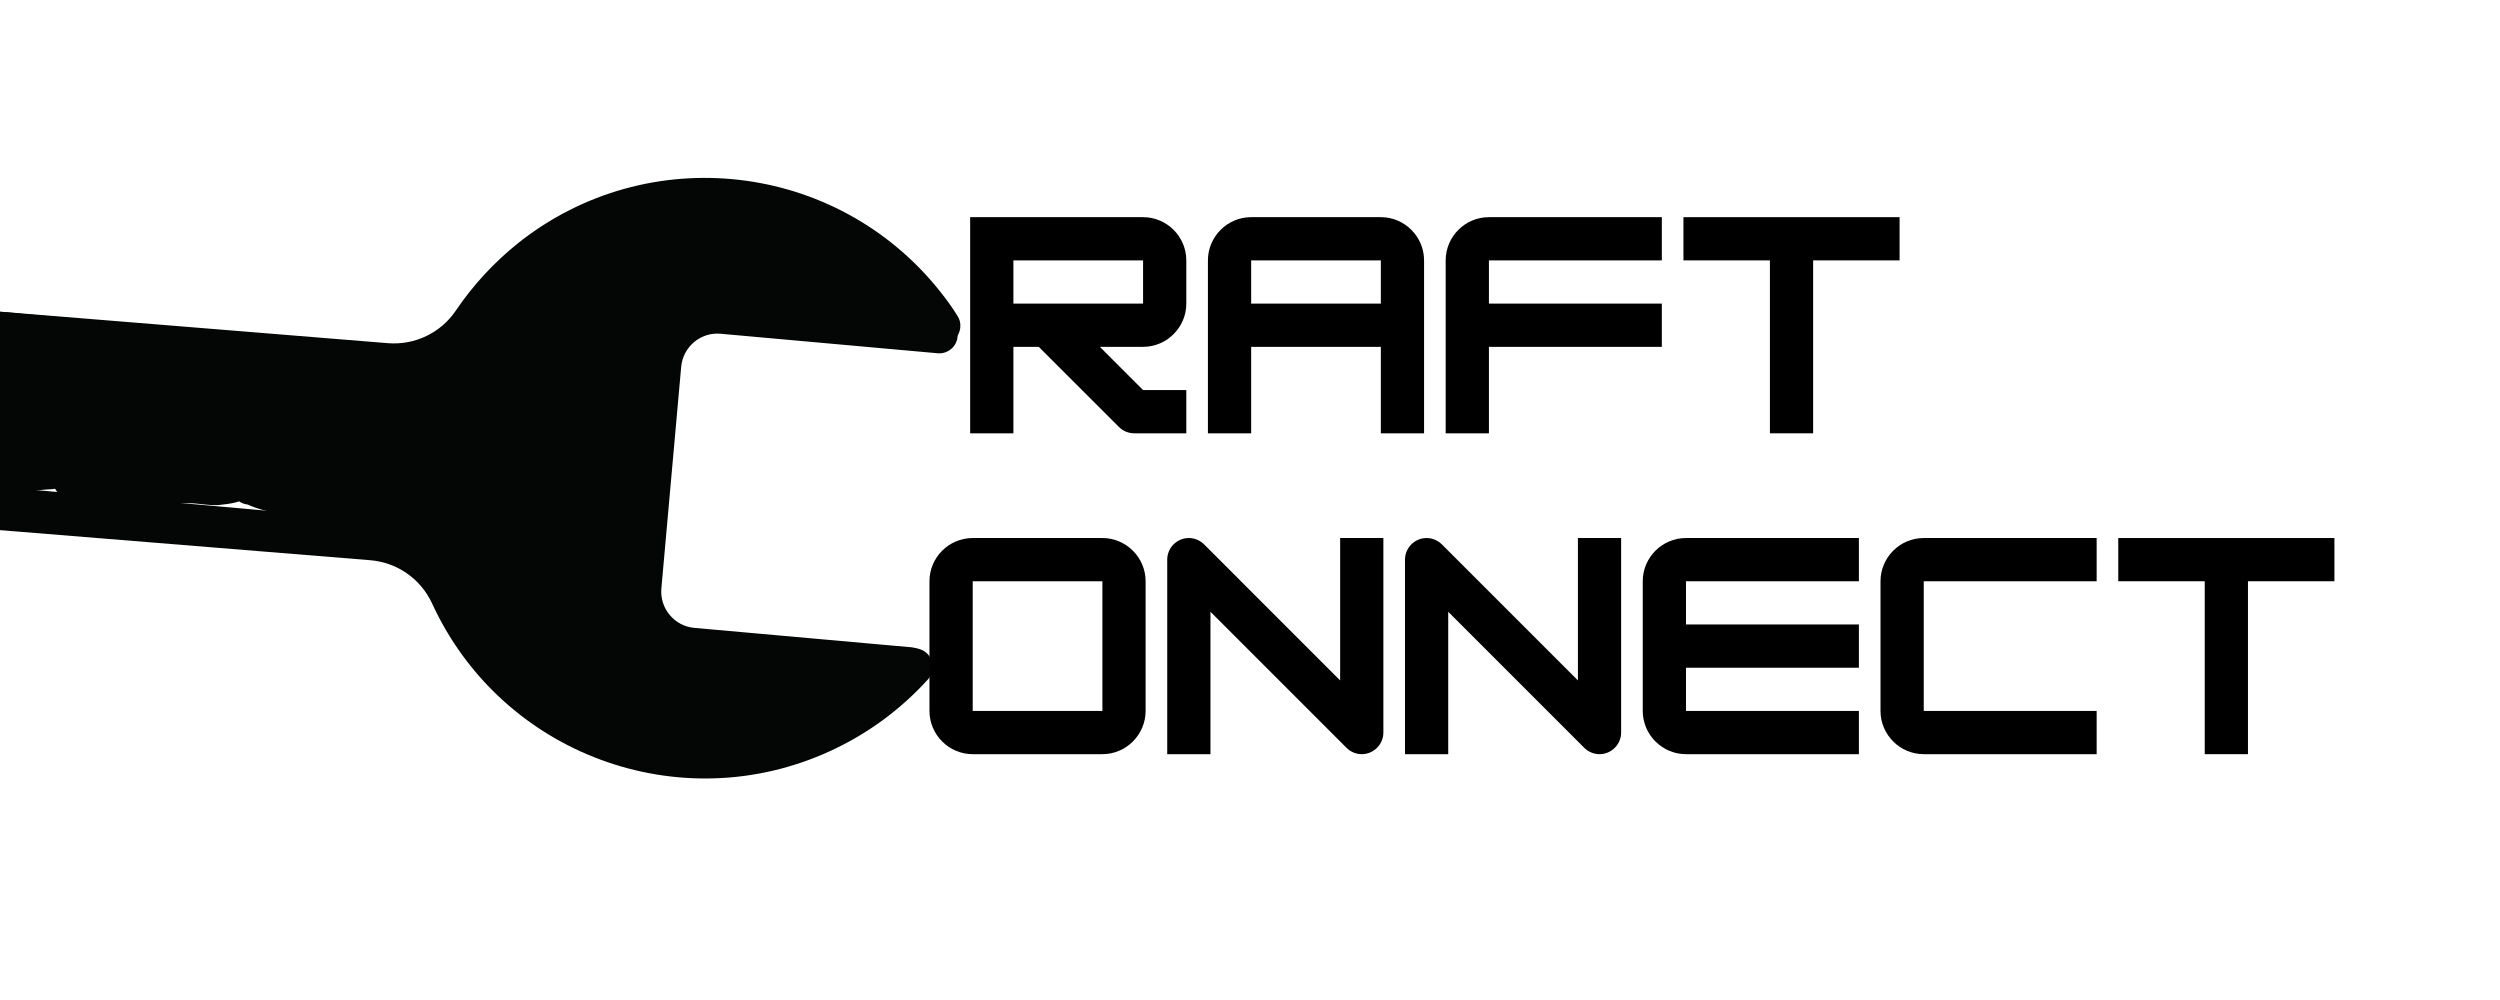 <svg xmlns="http://www.w3.org/2000/svg" xmlns:xlink="http://www.w3.org/1999/xlink" width="250" zoomAndPan="magnify" viewBox="0 0 187.5 75" height="100" preserveAspectRatio="xMidYMid meet" version="1.0"><defs><g/><clipPath id="66f1cd43f1"><path d="M 0 7 L 73 7 L 73 59 L 0 59 Z M 0 7 " clip-rule="nonzero"/></clipPath><clipPath id="2abc74e9fb"><path d="M 3.273 -57.719 L 85.008 38.469 L -11.184 120.203 L -92.914 24.012 Z M 3.273 -57.719 " clip-rule="nonzero"/></clipPath><clipPath id="e76905b5f2"><path d="M 29.969 -26.305 L 85.008 38.469 L 17.176 96.109 L -37.863 31.332 Z M 29.969 -26.305 " clip-rule="nonzero"/></clipPath><clipPath id="5edcbe80fa"><path d="M 3.277 -57.715 L 85.012 38.473 L -11.18 120.207 L -92.91 24.016 Z M 3.277 -57.715 " clip-rule="nonzero"/></clipPath><clipPath id="eefc8d6852"><path d="M 0 7 L 72 7 L 72 58 L 0 58 Z M 0 7 " clip-rule="nonzero"/></clipPath><clipPath id="0e160af10c"><path d="M 5.891 -54.914 L 84.293 38.859 L -9.484 117.262 L -87.887 23.488 Z M 5.891 -54.914 " clip-rule="nonzero"/></clipPath><clipPath id="6889068c31"><path d="M 20.914 -36.949 L 84.293 38.859 L 11.684 99.566 L -51.695 23.758 Z M 20.914 -36.949 " clip-rule="nonzero"/></clipPath><clipPath id="ff7513b92c"><path d="M 5.883 -54.926 L 84.285 38.852 L -9.492 117.254 L -87.895 23.477 Z M 5.883 -54.926 " clip-rule="nonzero"/></clipPath><clipPath id="fcecedbe47"><path d="M 0 23 L 25 23 L 25 38 L 0 38 Z M 0 23 " clip-rule="nonzero"/></clipPath><clipPath id="c9aedb54c7"><path d="M -14.414 36.543 L -12.977 23.285 L 25.383 27.449 L 23.945 40.711 Z M -14.414 36.543 " clip-rule="nonzero"/></clipPath><clipPath id="2f3c716ce2"><path d="M -8.438 37.148 C -11.723 35.309 -11.66 34.445 -11.871 33.711 C -12.105 32.91 -12.398 32.039 -12.605 31.277 C -12.816 30.543 -13.035 29.875 -13.152 29.152 C -13.266 28.43 -13.473 27.664 -13.328 26.938 C -13.145 26.117 -12.613 25.078 -11.977 24.566 C -11.344 24.086 -10.293 23.941 -9.508 23.836 C -8.82 23.75 -8.246 23.809 -7.543 23.887 C -6.652 23.984 -5.344 24.125 -4.66 24.363 C -4.254 24.504 -3.902 24.832 -3.711 24.852 C -3.648 24.859 -3.578 24.801 -3.578 24.801 C -3.578 24.801 -3.383 24.789 -3.289 24.801 C -3.223 24.809 -3.027 24.797 -3.027 24.797 C -3.027 24.797 -1.578 24.824 -0.844 24.871 C -0.043 24.926 0.816 25.055 1.582 25.137 C 2.348 25.219 3.047 25.297 3.781 25.375 C 4.453 25.449 5.121 25.52 5.824 25.598 C 6.492 25.668 7.129 25.738 7.832 25.816 C 8.562 25.926 9.391 26.016 10.156 26.098 C 10.859 26.176 11.496 26.246 12.195 26.352 C 13.023 26.441 13.961 26.449 14.738 26.695 C 15.488 26.938 16.297 27.219 16.754 27.75 C 17.211 28.316 16.977 29.582 17.445 30.02 C 17.828 30.352 18.52 30.234 19.121 30.332 C 19.82 30.441 20.812 30.516 21.297 30.504 C 21.551 30.531 21.715 30.516 21.848 30.5 C 21.945 30.477 21.98 30.449 22.078 30.426 C 22.145 30.434 22.215 30.379 22.281 30.352 C 22.344 30.359 22.375 30.363 22.41 30.367 C 22.441 30.371 22.477 30.34 22.508 30.344 C 22.57 30.352 22.668 30.363 22.762 30.371 C 22.828 30.379 22.926 30.359 22.988 30.363 C 23.023 30.367 23.051 30.402 23.082 30.406 C 23.145 30.414 23.176 30.418 23.211 30.422 C 23.273 30.43 23.363 30.504 23.426 30.508 C 23.484 30.547 23.582 30.559 23.641 30.598 C 23.676 30.602 23.703 30.637 23.73 30.672 C 23.762 30.676 23.793 30.68 23.855 30.719 C 23.883 30.754 23.941 30.824 24 30.863 C 24.059 30.934 24.148 30.977 24.18 31.012 C 24.238 31.051 24.234 31.082 24.262 31.117 C 24.293 31.152 24.324 31.156 24.352 31.191 C 24.379 31.258 24.402 31.324 24.461 31.395 C 24.484 31.465 24.539 31.535 24.566 31.602 C 24.594 31.637 24.59 31.668 24.621 31.703 C 24.617 31.734 24.645 31.77 24.672 31.805 C 24.699 31.875 24.688 31.969 24.711 32.035 C 24.707 32.102 24.758 32.203 24.75 32.266 C 24.781 32.301 24.746 32.332 24.77 32.398 C 24.766 32.43 24.762 32.461 24.793 32.496 C 24.785 32.562 24.742 32.652 24.734 32.715 C 24.727 32.812 24.746 32.91 24.707 32.973 C 24.703 33.004 24.699 33.035 24.664 33.062 C 24.66 33.098 24.691 33.133 24.652 33.191 C 24.645 33.254 24.574 33.312 24.566 33.375 C 24.523 33.469 24.48 33.559 24.48 33.594 C 24.441 33.652 24.406 33.648 24.371 33.676 C 24.371 33.711 24.363 33.773 24.328 33.801 C 24.293 33.832 24.223 33.887 24.148 33.945 C 24.109 34.004 24.07 34.098 24 34.121 C 23.965 34.148 23.93 34.18 23.898 34.176 C 23.895 34.207 23.859 34.234 23.824 34.262 C 23.789 34.293 23.688 34.344 23.621 34.371 C 23.551 34.395 23.477 34.484 23.414 34.477 C 23.379 34.504 23.383 34.473 23.348 34.504 C 23.316 34.5 23.281 34.527 23.18 34.547 C 23.047 34.598 22.684 34.656 22.492 34.637 C 22.398 34.625 22.371 34.59 22.211 34.574 C 21.828 34.531 20.254 34.746 19.934 34.746 C 19.867 34.738 19.812 34.668 19.809 34.699 C 19.738 34.754 19.898 35.062 19.84 35.285 C 19.691 35.785 19.121 36.883 18.523 37.301 C 17.965 37.727 17.117 37.793 16.398 37.879 C 15.684 37.93 14.957 37.754 14.25 37.742 C 13.477 37.723 12.766 37.742 11.961 37.719 C 11.121 37.727 10.117 37.746 9.285 37.688 C 8.516 37.668 7.145 37.488 7.145 37.488 C 7.145 37.488 6.977 37.566 6.91 37.59 C 6.805 37.645 6.641 37.691 6.641 37.691 C 6.641 37.691 6.473 37.738 6.379 37.727 C 6.277 37.746 6.117 37.762 6.117 37.762 C 6.117 37.762 5.926 37.742 5.828 37.73 C 5.734 37.719 5.574 37.703 5.574 37.703 C 5.574 37.703 5.387 37.652 5.32 37.645 C 5.23 37.602 5.043 37.547 5.043 37.547 C 5.047 37.516 4.891 37.438 4.832 37.398 C 4.742 37.324 4.59 37.242 4.59 37.242 C 4.59 37.242 4.477 37.102 4.422 37.031 C 4.363 36.957 4.246 36.848 4.246 36.848 C 4.246 36.848 4.195 36.715 4.137 36.676 C 4.109 36.641 4.039 36.664 3.941 36.688 C 3.617 36.684 2.477 36.816 1.695 36.863 C 0.887 36.871 -0.039 36.805 -0.84 36.75 C -1.609 36.695 -2.309 36.59 -3.012 36.512 C -3.648 36.445 -4.273 36.246 -4.855 36.281 C -5.383 36.352 -5.832 36.625 -6.398 36.789 C -7.027 36.949 -8.438 37.148 -8.438 37.148 M -8.441 29.469 C -8.379 28.895 -8.348 28.609 -8.348 28.609 C -8.348 28.609 -8.324 28.383 -8.285 28.324 C -8.281 28.293 -8.246 28.266 -8.277 28.262 C -8.305 28.191 -8.805 28.043 -8.914 28.16 C -9.023 28.277 -8.652 29.316 -8.594 29.387 C -8.598 29.418 -8.598 29.418 -8.598 29.418 C -8.598 29.418 -8.441 29.469 -8.441 29.469 " clip-rule="nonzero"/></clipPath><clipPath id="561ac700ea"><path d="M 11 24 L 47 24 L 47 48 L 11 48 Z M 11 24 " clip-rule="nonzero"/></clipPath><clipPath id="73094aa995"><path d="M 9.832 44.031 L 12.328 21.051 L 48.184 24.945 L 45.688 47.926 Z M 9.832 44.031 " clip-rule="nonzero"/></clipPath><clipPath id="3e0f47d022"><path d="M 17.176 32.188 C 26.215 32.168 28.367 32.273 29.375 32.477 C 29.82 32.559 30.039 32.613 30.309 32.805 C 30.637 33.066 31.066 33.566 31.18 33.996 C 31.293 34.43 31.227 35.035 31.023 35.434 C 30.848 35.867 30.457 36.18 29.977 36.449 C 29.254 36.855 28.207 37 26.988 37.223 C 24.984 37.551 20.391 37.957 19.012 37.871 C 18.531 37.852 18.34 37.832 18.035 37.668 C 17.672 37.438 17.203 36.996 17.059 36.562 C 16.879 36.125 16.883 35.477 17.023 35.074 C 17.125 34.73 17.285 34.457 17.566 34.23 C 17.887 33.973 18.43 33.711 18.949 33.703 C 19.602 33.645 20.191 34.129 21.203 34.332 C 23.254 34.75 30.406 34.59 30.641 35.391 C 30.762 35.758 29.18 36.977 28.969 36.824 C 28.699 36.633 30.793 33.695 30.094 32.688 C 28.73 30.699 14.277 32.129 13.863 30.891 C 13.691 30.387 15.699 29.734 15.805 29.07 C 15.898 28.496 14.672 27.621 14.871 27.258 C 15.078 26.859 16.348 27.031 17.477 27.055 C 19.41 27.07 22.805 27.602 25.531 28.059 C 28.316 28.555 32.043 29.895 33.973 29.977 C 34.938 29.984 35.34 29.867 36.176 29.602 C 37.512 29.168 39.801 27.414 40.992 27.156 C 41.621 27 42.098 27.051 42.535 27.195 C 42.875 27.328 43.141 27.551 43.371 27.836 C 43.602 28.086 43.762 28.395 43.816 28.754 C 43.898 29.215 43.789 29.914 43.586 30.309 C 43.422 30.613 43.301 30.828 42.855 31.07 C 41.32 31.84 33.238 32.574 30.926 32.484 C 29.926 32.473 29.578 32.402 28.867 32.102 C 27.941 31.711 26.195 30.875 25.922 30.102 C 25.73 29.5 26.188 28.551 26.691 28.09 C 27.199 27.562 28.148 27.441 29.07 27.25 C 30.23 26.988 31.602 27.137 33.078 26.91 C 34.949 26.629 37.699 25.379 39.395 25.5 C 40.582 25.562 41.762 25.98 42.371 26.629 C 42.926 27.172 43.09 28.031 43.195 28.848 C 43.289 29.762 43.098 30.645 42.797 31.902 C 42.23 34.164 40.715 39.52 39.305 40.914 C 38.582 41.609 37.848 41.82 36.949 41.789 C 35.789 41.758 34.105 40.316 32.898 39.863 C 32.031 39.543 30.555 39.449 30.52 39.188 C 30.516 38.926 32.074 38.84 32.453 38.332 C 32.867 37.762 32.316 36.023 32.762 35.781 C 33.176 35.535 34.258 36.27 34.895 36.629 C 35.504 36.984 35.977 37.359 36.477 37.832 C 36.996 38.371 37.477 39.004 37.941 39.797 C 38.535 40.863 39.949 43.277 39.613 43.691 C 39.359 43.953 38.199 43.055 37.574 43.148 C 36.922 43.238 36.305 44.461 35.742 44.27 C 34.566 43.82 33.25 36.934 32.918 34.93 C 32.789 34.043 32.68 33.547 32.879 32.922 C 33.086 32.203 33.73 31.305 34.352 30.922 C 34.91 30.562 35.66 30.48 36.332 30.523 C 37.105 30.543 38.117 30.719 38.715 31.168 C 39.344 31.625 39.652 32.336 40 33.309 C 40.566 34.918 40.625 38.832 41.066 40.43 C 41.266 41.258 41.969 41.914 41.738 42.277 C 41.496 42.703 39.625 42.98 39.18 42.645 C 38.797 42.312 38.945 41.52 38.953 40.586 C 38.977 38.555 39.555 33.551 40.172 30.844 C 40.617 28.824 41.133 26.719 41.828 25.699 C 42.211 25.125 42.602 24.812 43.102 24.645 C 43.574 24.469 44.242 24.539 44.68 24.684 C 45.02 24.82 45.316 25.043 45.512 25.324 C 45.793 25.711 45.949 26.082 46.027 26.832 C 46.266 28.793 44.781 35.023 44.977 37.98 C 45.117 39.965 46.238 41.828 46.152 42.918 C 46.086 43.523 45.918 43.891 45.625 44.215 C 45.328 44.57 44.875 44.875 44.414 44.953 C 43.859 45.023 42.887 44.758 42.441 44.387 C 42.055 44.086 41.852 43.578 41.77 43.152 C 41.723 42.695 41.75 42.148 42.02 41.758 C 42.328 41.273 43.164 40.719 43.723 40.621 C 44.184 40.539 44.715 40.695 45.078 40.93 C 45.473 41.164 45.844 41.594 45.996 41.996 C 46.145 42.398 46.176 42.984 46.07 43.391 C 45.926 43.828 45.617 44.277 45.266 44.562 C 44.914 44.816 44.379 44.984 43.926 45 C 43.508 44.984 42.98 44.797 42.621 44.535 C 42.262 44.27 42.07 43.957 41.844 43.383 C 41.332 42.137 40.777 39.523 40.684 37.125 C 40.551 33.887 41.184 27.176 41.863 25.637 C 42.078 25.176 42.312 25.074 42.625 24.883 C 42.906 24.688 43.246 24.527 43.629 24.539 C 44.082 24.523 44.738 24.723 45.133 24.961 C 45.434 25.152 45.66 25.469 45.82 25.777 C 45.949 26.082 46.047 26.352 46.027 26.832 C 45.984 27.828 44.934 29.488 44.531 31.414 C 43.844 34.469 43.762 41.172 43.145 43.59 C 42.867 44.625 42.793 45.328 42.195 45.777 C 41.527 46.285 39.984 46.539 39.215 46.195 C 38.473 45.891 38.059 44.941 37.637 44.09 C 37.078 42.965 36.699 41.406 36.438 39.957 C 36.117 38.438 35.672 36.324 35.93 35.125 C 36.117 34.309 36.656 33.203 37.039 33.246 C 37.926 33.375 39.785 40.934 40.141 43.004 C 40.297 43.926 40.5 44.465 40.234 45.113 C 39.93 45.824 38.902 46.969 38.125 47.016 C 37.219 47.047 35.684 45.426 35.035 44.551 C 34.559 43.883 34.574 43.145 34.258 42.496 C 33.938 41.879 33.594 41.199 33.059 40.754 C 32.559 40.312 31.82 40.262 31.254 39.848 C 30.535 39.348 29.422 38.582 29.215 37.816 C 29.027 37.184 29.172 36.137 29.672 35.707 C 30.316 35.098 32.473 35.172 33.52 35.316 C 34.316 35.434 35.066 35.645 35.469 36.109 C 35.867 36.605 35.625 38.223 35.879 38.25 C 36.332 38.27 37.289 33.305 38.156 31.852 C 38.703 30.973 40.074 30.25 39.91 29.977 C 39.637 29.527 35.301 31.121 33.27 31.383 C 31.598 31.621 29.047 32.25 28.621 31.688 C 28.344 31.27 29.738 30.031 29.656 29.312 C 29.594 28.695 28.352 27.945 28.512 27.641 C 28.754 27.215 31.152 27.992 32.832 27.98 C 35.223 27.949 39.793 26.898 41.488 27.016 C 42.191 27.094 42.629 27.207 42.988 27.469 C 43.289 27.664 43.52 27.945 43.648 28.25 C 43.809 28.559 43.895 28.926 43.859 29.273 C 43.84 29.727 43.621 30.281 43.281 30.73 C 42.836 31.262 42.18 31.676 41.32 32.129 C 40.016 32.859 37.465 34.066 36.016 34.328 C 35.059 34.547 34.613 34.469 33.562 34.352 C 31.586 34.105 28.043 32.883 25.062 32.363 C 21.766 31.812 16.738 31.75 14.637 31.199 C 13.633 30.93 13.039 30.77 12.547 30.262 C 12.047 29.789 11.477 28.824 11.637 28.23 C 11.844 27.508 13.02 26.797 14.344 26.488 C 17.094 25.82 24.996 27.355 28.215 28.027 C 29.98 28.383 31.234 28.742 32.246 29.238 C 32.98 29.578 33.598 29.871 33.988 30.43 C 34.402 31.055 34.566 31.945 34.531 32.844 C 34.523 34.102 33.922 36.07 33.414 37.176 C 33.039 37.977 32.68 38.613 32.117 39.035 C 31.586 39.465 31.055 39.598 30.172 39.695 C 28.281 39.879 23.402 39.059 21.316 38.637 C 20.117 38.379 19.238 38.156 18.535 37.82 C 18.008 37.602 17.547 37.391 17.297 37.008 C 17.02 36.621 16.891 35.996 16.906 35.578 C 16.91 35.223 17.043 34.914 17.234 34.613 C 17.496 34.285 17.855 33.969 18.457 33.777 C 19.668 33.328 22.766 33.633 24.695 33.391 C 26.367 33.152 28.414 32.406 29.375 32.477 C 29.824 32.527 30.039 32.613 30.309 32.805 C 30.582 32.965 30.844 33.219 30.973 33.523 C 31.156 33.898 31.281 34.559 31.203 34.969 C 31.133 35.316 31.004 35.625 30.75 35.855 C 30.457 36.18 30.176 36.406 29.477 36.586 C 27.523 37.055 19.289 36.516 17.266 36.133 C 16.602 35.996 16.281 35.992 15.93 35.664 C 15.578 35.305 15.215 34.492 15.238 33.977 C 15.262 33.496 15.539 33.008 15.863 32.688 C 16.184 32.402 17.176 32.188 17.176 32.188 " clip-rule="nonzero"/></clipPath><clipPath id="47485f9b02"><path d="M 36 40 L 56 40 L 56 56 L 36 56 Z M 36 40 " clip-rule="nonzero"/></clipPath><clipPath id="8149823f65"><path d="M 35.363 53.836 L 36.887 39.793 L 56.402 41.91 L 54.879 55.953 Z M 35.363 53.836 " clip-rule="nonzero"/></clipPath><clipPath id="5f4bf9e6cb"><path d="M 41.262 42.773 C 41.008 44.23 41.539 44.996 42.051 45.633 C 42.648 46.375 44.074 47.207 44.52 47.84 C 44.777 48.156 44.91 48.398 44.973 48.727 C 45.066 49.059 45.059 49.414 44.961 49.727 C 44.816 50.16 44.469 50.703 44.086 50.953 C 43.703 51.203 43.168 51.371 42.629 51.281 C 41.773 51.152 40.59 50.152 39.641 49.406 C 38.656 48.652 37.43 47.457 36.895 46.75 C 36.641 46.402 36.508 46.16 36.414 45.828 C 36.352 45.5 36.332 45.109 36.43 44.797 C 36.5 44.449 36.664 44.113 36.887 43.848 C 37.137 43.617 37.453 43.391 37.758 43.262 C 38.062 43.137 38.453 43.082 38.801 43.152 C 39.121 43.184 39.438 43.254 39.762 43.512 C 40.301 43.895 40.832 44.953 41.484 45.508 C 42.07 46.055 42.672 46.441 43.406 46.812 C 44.168 47.219 44.852 47.453 45.977 47.801 C 47.879 48.43 52.609 48.555 54.016 49.836 C 54.898 50.645 55.34 52.207 55.121 53.055 C 54.91 53.809 53.906 54.441 53.125 54.773 C 52.348 55.109 51.355 55.035 50.484 55.035 C 49.645 55.043 48.82 54.922 47.996 54.766 C 47.211 54.586 46.641 54.457 45.723 54.004 C 43.938 53.195 39.449 50.547 38.535 49.48 C 38.188 49.086 38.148 48.855 38.098 48.465 C 38.047 48.008 38.219 47.316 38.426 46.918 C 38.621 46.586 38.875 46.32 39.215 46.164 C 39.629 45.953 40.195 45.754 40.793 45.918 C 41.891 46.195 43.508 48.246 44.934 49.078 C 46.277 49.805 48.668 50.062 49.082 50.723 C 49.305 51.035 48.91 51.703 49.035 51.75 C 49.246 51.867 49.98 50.465 50.609 50.305 C 51.207 50.145 52.211 50.414 52.691 50.758 C 53.078 51.059 53.312 51.566 53.426 52.031 C 53.539 52.465 53.445 53.035 53.27 53.469 C 53.062 53.863 52.688 54.34 52.25 54.52 C 51.711 54.75 50.672 54.797 50.121 54.512 C 49.57 54.227 48.988 53.355 48.926 52.738 C 48.863 52.117 49.258 51.16 49.723 50.758 C 50.219 50.359 51.238 50.18 51.805 50.309 C 52.312 50.395 52.754 50.766 53.008 51.117 C 53.289 51.5 53.445 52.133 53.469 52.52 C 53.504 52.781 53.547 52.98 53.355 53.25 C 52.867 53.875 50.375 55.152 48.91 55.254 C 47.613 55.336 46.188 54.473 45.07 54.062 C 44.207 53.711 43.496 53.406 42.77 52.973 C 42.102 52.578 41.539 52.129 40.887 51.574 C 40.113 50.973 38.949 50.105 38.535 49.48 C 38.25 49.125 38.148 48.855 38.098 48.465 C 38.047 48.008 38.219 47.316 38.426 46.918 C 38.621 46.586 38.91 46.324 39.215 46.164 C 39.527 45.973 39.895 45.883 40.25 45.859 C 40.605 45.863 40.828 45.887 41.32 46.102 C 42.59 46.598 45.805 49.074 47.742 49.961 C 49.188 50.637 51.359 50.551 51.727 51.332 C 52.016 51.91 51.613 53.254 50.895 53.629 C 49.598 54.293 44.641 52.078 42.484 51.133 C 41.008 50.488 39.941 49.891 38.934 49.07 C 37.984 48.289 36.992 47.051 36.617 46.336 C 36.402 45.926 36.332 45.691 36.34 45.305 C 36.391 44.859 36.621 44.203 36.887 43.848 C 37.109 43.582 37.453 43.391 37.758 43.262 C 38.062 43.137 38.391 43.074 38.801 43.152 C 39.402 43.25 40.375 43.805 40.969 44.289 C 41.562 44.773 41.805 45.512 42.355 46.086 C 42.965 46.699 44.094 47.309 44.52 47.84 C 44.777 48.156 44.91 48.398 44.973 48.727 C 45.066 49.059 45.059 49.414 44.961 49.727 C 44.891 50.074 44.699 50.375 44.477 50.641 C 44.254 50.875 43.945 51.066 43.641 51.195 C 43.34 51.293 42.945 51.348 42.629 51.281 C 42.312 51.246 42.035 51.117 41.703 50.922 C 41.125 50.566 40.32 49.965 39.633 49.18 C 38.711 48.145 37.176 46.234 36.898 44.945 C 36.676 44.016 37.008 43.02 37.211 42.332 C 37.367 41.801 37.547 41.336 37.781 40.973 C 37.969 40.703 38.219 40.504 38.492 40.344 C 38.734 40.207 39.066 40.113 39.391 40.117 C 39.809 40.129 40.395 40.355 40.723 40.617 C 40.992 40.809 41.16 41.051 41.254 41.383 C 41.375 41.754 41.262 42.773 41.262 42.773 " clip-rule="nonzero"/></clipPath><clipPath id="97d789a578"><path d="M 49 48 L 64 48 L 64 56 L 49 56 Z M 49 48 " clip-rule="nonzero"/></clipPath><clipPath id="1af5244de5"><path d="M 49.121 54.207 L 49.879 47.234 L 63.707 48.738 L 62.953 55.707 Z M 49.121 54.207 " clip-rule="nonzero"/></clipPath><clipPath id="10e72b7c21"><path d="M 51.922 49.805 C 58.828 51.586 59.402 53.457 59.074 54.098 C 58.789 54.648 57.652 54.688 56.773 54.785 C 55.594 54.945 53.652 54.672 52.543 54.52 C 51.844 54.41 51.234 54.375 50.781 54.07 C 50.359 53.797 50.031 53.277 49.887 52.809 C 49.777 52.348 49.844 51.707 50.055 51.277 C 50.293 50.852 50.617 50.531 51.195 50.273 C 52.316 49.75 55.156 50.059 56.934 49.734 C 58.48 49.449 60.18 48.375 61.293 48.496 C 62.059 48.582 62.75 49.074 63.086 49.531 C 63.398 49.922 63.504 50.449 63.453 50.895 C 63.359 51.465 62.844 52.344 62.328 52.645 C 61.781 52.938 60.773 52.992 60.227 52.707 C 59.707 52.422 59.152 51.59 59.02 51.027 C 58.941 50.566 59.066 50 59.301 49.637 C 59.535 49.242 59.902 48.832 60.371 48.688 C 60.91 48.488 61.934 48.566 62.418 48.848 C 62.844 49.086 63.148 49.539 63.301 49.941 C 63.477 50.379 63.48 50.961 63.34 51.367 C 63.227 51.805 63.027 52.172 62.535 52.539 C 61.457 53.258 58.309 54.016 56.34 54.316 C 54.57 54.543 52.293 54.715 51.242 54.312 C 50.684 54.09 50.305 53.727 50.09 53.316 C 49.844 52.902 49.785 52.25 49.871 51.773 C 49.984 51.305 50.332 50.793 50.75 50.516 C 51.133 50.234 51.527 50.18 52.211 50.125 C 53.906 49.988 59.746 49.684 60.938 50.91 C 61.688 51.703 61.656 53.797 61.129 54.48 C 60.711 55.051 59.555 55.02 58.613 55.082 C 57.441 55.148 55.965 54.793 54.637 54.52 C 53.25 54.238 51.246 53.957 50.402 53.414 C 49.918 53.105 49.668 52.754 49.52 52.316 C 49.371 51.914 49.402 51.336 49.574 50.938 C 49.746 50.535 50.148 50.094 50.523 49.91 C 50.93 49.727 51.922 49.805 51.922 49.805 " clip-rule="nonzero"/></clipPath><clipPath id="47f06d6be7"><path d="M 32 18 L 66 18 L 66 54 L 32 54 Z M 32 18 " clip-rule="nonzero"/></clipPath><clipPath id="b03e4f3218"><path d="M 29.484 50.586 L 33.152 16.797 L 69.336 20.723 L 65.668 54.512 Z M 29.484 50.586 " clip-rule="nonzero"/></clipPath><clipPath id="851eb831d5"><path d="M 64.023 53.086 C 57.168 53.504 55.895 53.363 54.305 53.129 C 52.367 52.852 49.766 52.441 47.953 51.891 C 46.516 51.477 45.16 50.875 44.18 50.383 C 43.477 50.016 42.988 49.77 42.484 49.359 C 41.984 48.918 41.484 48.445 41.164 47.859 C 40.84 47.277 40.496 46.562 40.574 45.859 C 40.66 45.062 41.188 43.766 41.844 43.352 C 42.402 42.992 43.27 43.023 44.113 43.277 C 45.457 43.68 47.969 45.793 48.754 46.586 C 49.102 46.949 49.273 47.16 49.398 47.496 C 49.527 47.801 49.578 48.227 49.539 48.578 C 49.5 48.926 49.363 49.301 49.172 49.602 C 48.98 49.871 48.656 50.16 48.352 50.32 C 48.043 50.48 47.641 50.598 47.289 50.59 C 46.934 50.586 46.609 50.582 46.25 50.348 C 45.672 50.027 44.934 49.078 44.492 48.383 C 44.082 47.727 43.848 47.215 43.629 46.258 C 43.207 44.469 43.117 40.844 43.156 38.105 C 43.203 35.305 43.734 31.906 43.98 29.645 C 44.152 28.047 44 25.902 44.508 25.668 C 44.879 25.512 46.137 26.426 46.09 26.84 C 46.008 27.605 41.301 29.062 39.742 29.441 C 38.883 29.637 38.387 29.746 37.695 29.574 C 36.875 29.387 35.523 28.758 35.156 27.977 C 34.816 27.262 35.086 25.965 35.566 25.113 C 36.199 24.023 37.871 23.203 39.125 22.34 C 40.477 21.484 42.605 19.715 43.441 20.031 C 44.031 20.258 44.398 21.621 44.328 22.289 C 44.262 22.898 43.793 23.332 43.273 23.953 C 42.371 25.145 40.305 27.242 38.824 28.375 C 37.598 29.273 36.059 30.074 35.16 30.332 C 34.723 30.477 34.43 30.512 34.055 30.406 C 33.582 30.289 32.949 29.898 32.633 29.539 C 32.371 29.254 32.25 28.887 32.191 28.555 C 32.102 28.191 32.145 27.777 32.246 27.434 C 32.348 27.09 32.508 26.816 32.836 26.465 C 33.312 25.934 34.227 25.262 35.316 24.734 C 36.957 23.879 40.094 22.637 42.043 22.527 C 43.5 22.461 45.477 22.707 45.918 23.398 C 46.273 23.988 45.844 25.262 45.176 26.062 C 44.137 27.305 40.734 28.324 38.754 29.043 C 37.211 29.586 35.594 30.477 34.438 30.156 C 33.461 29.922 32.262 28.789 32.094 27.965 C 31.945 27.238 32.41 26.227 33.23 25.508 C 34.805 24.098 40.859 22.43 42.648 22.301 C 43.332 22.246 43.676 22.348 44.07 22.555 C 44.465 22.789 44.871 23.223 45.051 23.629 C 45.23 24.066 45.266 24.652 45.152 25.09 C 45.07 25.535 44.789 26.051 44.406 26.301 C 43.918 26.637 42.922 26.914 42.297 26.719 C 41.699 26.555 40.973 25.832 40.781 25.23 C 40.617 24.633 40.859 23.625 41.168 23.141 C 41.441 22.719 41.926 22.418 42.418 22.34 C 42.977 22.242 43.984 22.48 44.457 22.855 C 44.844 23.152 45.113 23.668 45.195 24.094 C 45.273 24.555 45.211 25.129 45.004 25.559 C 44.801 25.957 44.508 26.246 43.988 26.578 C 42.883 27.266 39.582 28.52 38.133 28.523 C 37.227 28.523 36.645 28.234 35.98 27.84 C 35.129 27.359 33.461 26.371 33.594 25.738 C 33.812 24.602 41.82 22.18 42.488 22.867 C 42.867 23.23 41.66 24.551 41.676 25.293 C 41.727 26.012 42.797 26.867 42.59 27.297 C 42.41 27.762 41.297 27.898 40.633 28.055 C 39.973 28.207 39.277 28.066 38.617 28.223 C 37.922 28.371 37.273 28.688 36.625 29.039 C 35.938 29.414 35.227 30.305 34.633 30.434 C 34.234 30.52 33.863 30.383 33.523 30.25 C 33.184 30.086 32.855 29.855 32.633 29.539 C 32.438 29.262 32.25 28.887 32.191 28.555 C 32.102 28.191 32.145 27.777 32.246 27.434 C 32.348 27.09 32.512 26.785 32.836 26.465 C 33.379 25.941 34.605 25.625 35.59 24.891 C 36.926 23.875 38.715 21.648 39.914 20.715 C 40.625 20.113 41.141 19.816 41.824 19.469 C 42.48 19.09 43.203 18.684 43.93 18.504 C 44.66 18.324 45.555 18.102 46.203 18.395 C 46.941 18.703 47.918 19.84 48.055 20.629 C 48.195 21.422 47.906 22.324 47.207 23.086 C 45.949 24.566 40.164 27.648 39.383 27.109 C 38.992 26.844 39.242 25.418 39.633 24.812 C 39.984 24.238 40.848 24.012 41.629 23.645 C 42.688 23.113 44.262 22.285 45.438 22.152 C 46.383 22.062 47.41 22.141 48.031 22.629 C 48.715 23.188 49 24.121 49.18 25.434 C 49.609 28.316 47.832 36.062 47.676 39.598 C 47.613 41.656 47.418 43.152 47.781 44.547 C 48.078 45.707 49.129 46.727 49.398 47.496 C 49.547 47.898 49.613 48.199 49.539 48.578 C 49.461 49.02 49.133 49.66 48.801 50.012 C 48.547 50.277 48.176 50.43 47.844 50.523 C 47.512 50.617 47.215 50.68 46.746 50.531 C 45.652 50.188 41.66 47.43 41.797 47.059 C 41.855 46.84 43.488 47.531 44.008 47.203 C 44.527 46.902 44.453 45.184 44.883 45.102 C 45.277 45.016 45.84 46.109 46.406 46.527 C 46.941 46.938 47.367 47.18 48.172 47.492 C 49.566 48.031 52.543 48.547 54.445 48.883 C 55.996 49.148 57.164 49.371 58.676 49.441 C 60.445 49.504 63.191 48.863 64.352 49.184 C 64.945 49.348 65.273 49.605 65.523 49.957 C 65.777 50.309 65.945 50.844 65.898 51.289 C 65.883 51.707 65.629 52.262 65.309 52.547 C 64.988 52.836 64.023 53.086 64.023 53.086 " clip-rule="nonzero"/></clipPath><clipPath id="b1069a6f57"><path d="M 43 16 L 66 16 L 66 26 L 43 26 Z M 43 16 " clip-rule="nonzero"/></clipPath><clipPath id="30d4758065"><path d="M 42.555 25.023 L 43.59 15.496 L 66.082 17.941 L 65.047 27.465 Z M 42.555 25.023 " clip-rule="nonzero"/></clipPath><clipPath id="ed5118ead0"><path d="M 45.047 21.594 C 48.59 18.688 50.398 18.98 51.082 19.508 C 51.555 19.914 51.75 20.773 51.715 21.414 C 51.676 22.055 51.152 22.742 50.73 23.34 C 50.309 23.973 49.832 24.793 49.211 25.145 C 48.66 25.473 47.934 25.617 47.332 25.52 C 46.695 25.422 45.934 25.016 45.566 24.523 C 45.148 23.93 45.031 22.918 45.082 22.18 C 45.125 21.473 45.453 20.25 45.68 20.242 C 45.91 20.203 46.699 21.84 46.512 22.078 C 46.293 22.312 44.57 21.832 44.008 21.352 C 43.504 20.941 43.105 20.156 43.176 19.52 C 43.262 18.723 44.27 17.477 45.027 17.012 C 45.688 16.598 46.363 16.605 47.305 16.547 C 48.863 16.457 51.961 16.473 53.582 17.004 C 54.801 17.359 56.094 17.953 56.461 18.703 C 56.812 19.355 56.625 20.465 56.238 21.066 C 55.887 21.609 55.078 21.941 54.246 22.176 C 53.117 22.473 50.875 22.613 49.996 22.391 C 49.559 22.246 49.32 22.059 49.094 21.777 C 48.777 21.418 48.527 20.746 48.48 20.289 C 48.457 19.898 48.562 19.523 48.727 19.219 C 48.887 18.914 49.043 18.672 49.43 18.391 C 50.332 17.812 52.973 16.969 54.629 16.859 C 56.121 16.793 57.969 17.027 58.934 17.648 C 59.719 18.152 60.461 19.039 60.441 19.812 C 60.48 20.625 59.434 21.961 58.703 22.434 C 58.082 22.816 57.051 22.801 56.445 22.734 C 56.027 22.723 55.719 22.594 55.414 22.43 C 55.109 22.234 54.816 21.977 54.629 21.633 C 54.414 21.223 54.262 20.531 54.352 20.023 C 54.438 19.516 54.789 18.941 55.211 18.633 C 55.602 18.32 56.062 18.207 56.746 18.152 C 58.18 18.051 61.691 18.398 63.234 19.051 C 64.25 19.484 65.219 20.074 65.527 20.816 C 65.785 21.426 65.578 22.438 65.262 22.949 C 65.023 23.375 64.535 23.711 64.066 23.855 C 63.633 24 63.051 24 62.586 23.82 C 62.152 23.676 61.668 23.367 61.426 22.922 C 61.129 22.406 61.051 21.332 61.207 20.77 C 61.355 20.301 61.727 19.855 62.199 19.648 C 62.715 19.383 63.789 19.273 64.34 19.559 C 64.926 19.816 65.543 20.656 65.668 21.285 C 65.762 21.906 65.398 22.902 64.93 23.336 C 64.465 23.766 63.465 24.047 62.836 23.914 C 62.207 23.75 61.578 22.422 61.215 22.48 C 60.953 22.516 61.02 23.102 60.648 23.258 C 59.832 23.621 56.414 23.023 55.414 22.43 C 54.836 22.078 54.562 21.629 54.391 21.125 C 54.254 20.625 54.293 19.953 54.504 19.492 C 54.715 19.031 55.219 18.566 55.66 18.359 C 56.102 18.148 56.902 17.914 57.074 18.125 C 57.273 18.371 56.207 19.578 56.301 20.203 C 56.359 20.855 57.609 21.797 57.496 21.977 C 57.348 22.125 56.234 21.098 55.398 21.074 C 54.211 21.008 52.152 22.43 51.078 22.508 C 50.43 22.535 49.93 22.414 49.504 22.145 C 49.082 21.871 48.691 21.312 48.555 20.812 C 48.441 20.348 48.516 19.68 48.727 19.219 C 48.934 18.789 49.465 18.363 49.906 18.152 C 50.316 17.938 50.789 17.766 51.191 17.906 C 51.656 18.086 52.188 18.852 52.477 19.434 C 52.801 20.016 53.266 21.098 52.969 21.453 C 52.527 21.953 49.984 21.293 48.91 21.078 C 48.152 20.93 47.34 20.973 47.035 20.52 C 46.672 19.996 46.754 18.07 47.137 17.82 C 47.512 17.633 48.91 18.398 49.23 19.016 C 49.574 19.73 49.383 21.484 48.844 22.008 C 48.34 22.469 46.41 22.422 46.359 22.285 C 46.34 22.188 47.797 21.246 48.195 21.422 C 48.598 21.594 48.957 22.73 48.801 23.293 C 48.672 23.859 47.766 24.504 47.223 24.734 C 46.789 24.883 46.234 24.918 45.84 24.715 C 45.344 24.5 44.734 23.883 44.629 23.355 C 44.492 22.824 45.047 21.594 45.047 21.594 " clip-rule="nonzero"/></clipPath><clipPath id="955c43c194"><path d="M 40 15 L 69 15 L 69 28 L 40 28 Z M 40 15 " clip-rule="nonzero"/></clipPath><clipPath id="23113244c0"><path d="M 39.887 26.82 L 41.25 14.266 L 68.887 17.266 L 67.523 29.824 Z M 39.887 26.82 " clip-rule="nonzero"/></clipPath><clipPath id="f2f0c9c529"><path d="M 65.984 24.609 C 56.883 21.363 52.27 21.637 50.762 20.668 C 50.043 20.168 49.66 19.516 49.637 18.867 C 49.621 18.121 50.359 16.945 51.027 16.434 C 51.66 15.957 52.574 15.895 53.52 15.801 C 54.723 15.707 56.574 15.906 57.711 16.129 C 58.504 16.246 59.07 16.371 59.75 16.672 C 60.52 17.016 61.617 17.586 62.012 18.113 C 62.301 18.434 62.324 18.793 62.387 19.121 C 62.414 19.48 62.371 19.863 62.207 20.199 C 62 20.594 61.688 21.109 61.082 21.336 C 59.863 21.848 56.238 21.066 54.605 21.246 C 53.629 21.332 53.227 21.449 52.289 21.77 C 50.613 22.328 47.246 23.641 45.715 24.668 C 44.738 25.336 44.27 26.383 43.555 26.727 C 43.074 26.996 42.613 27.074 42.168 27.027 C 41.688 26.973 41.16 26.789 40.844 26.43 C 40.473 25.973 40.16 25 40.191 24.422 C 40.242 23.945 40.551 23.461 40.879 23.141 C 41.234 22.828 41.715 22.555 42.199 22.543 C 42.781 22.543 43.746 22.875 44.145 23.367 C 44.547 23.832 44.762 24.824 44.602 25.418 C 44.406 26.012 43.652 26.703 43.113 26.934 C 42.672 27.113 42.094 27.082 41.695 26.91 C 41.258 26.766 40.777 26.457 40.531 26.043 C 40.262 25.527 40.137 24.609 40.336 23.957 C 40.582 23.176 41.273 22.477 42.156 21.766 C 43.473 20.648 45.934 19.367 48.027 18.531 C 50.152 17.664 52.562 16.859 54.809 16.684 C 56.961 16.5 60.18 16.848 61.258 17.352 C 61.684 17.559 61.852 17.805 62.012 18.113 C 62.207 18.391 62.363 18.762 62.387 19.121 C 62.367 19.602 62.23 20.266 61.93 20.652 C 61.625 21.07 61.203 21.414 60.574 21.539 C 59.395 21.73 56.527 20.777 55.219 20.344 C 54.441 20.066 53.707 20.02 53.434 19.535 C 53.145 18.957 53.246 17.418 53.875 16.969 C 54.82 16.297 58 17.32 60.129 17.906 C 62.539 18.621 66.406 20.137 67.527 21.133 C 67.996 21.539 68.184 21.914 68.266 22.34 C 68.32 22.734 68.191 23.332 67.988 23.699 C 67.863 23.977 67.645 24.211 67.336 24.371 C 66.992 24.559 65.984 24.609 65.984 24.609 " clip-rule="nonzero"/></clipPath><clipPath id="2625c2b932"><path d="M 35 15 L 61 15 L 61 55 L 35 55 Z M 35 15 " clip-rule="nonzero"/></clipPath><clipPath id="f4611ee7d9"><path d="M 33.918 52.629 L 38.129 13.844 L 62.168 16.453 L 57.953 55.242 Z M 33.918 52.629 " clip-rule="nonzero"/></clipPath><clipPath id="5f0e412c2b"><path d="M 52.621 19.32 C 49.203 21.66 48.77 21.773 48.301 21.656 C 47.801 21.508 47.086 20.945 46.883 20.438 C 46.684 19.902 46.703 19.129 47.086 18.559 C 47.633 17.68 49.629 16.832 50.973 16.363 C 52.215 15.918 53.438 15.664 54.781 15.746 C 56.418 15.859 59.055 16.531 60.012 17.219 C 60.52 17.594 60.758 18.074 60.906 18.477 C 61.031 18.844 60.992 19.195 60.922 19.543 C 60.824 19.855 60.656 20.191 60.434 20.457 C 60.215 20.691 59.902 20.918 59.598 21.043 C 59.262 21.168 59.066 21.18 58.547 21.188 C 56.969 21.18 50.949 19.559 48.945 19.855 C 48.031 19.98 47.66 20.137 46.949 20.734 C 45.668 21.824 43.699 25.387 42.738 27.121 C 42.168 28.188 41.895 28.641 41.535 29.863 C 40.922 31.957 40.887 37.309 40.059 38.703 C 39.711 39.246 39.266 39.457 38.863 39.609 C 38.559 39.734 38.203 39.73 37.859 39.66 C 37.543 39.594 37.234 39.465 36.969 39.242 C 36.645 38.949 36.375 38.465 36.203 37.965 C 35.961 37.227 35.938 36.258 35.949 35.258 C 35.961 33.938 36.152 31.602 36.477 30.699 C 36.617 30.266 36.77 30.055 36.992 29.789 C 37.246 29.559 37.555 29.363 37.887 29.273 C 38.188 29.176 38.578 29.152 38.895 29.219 C 39.242 29.289 39.582 29.422 39.848 29.645 C 40.086 29.832 40.348 30.121 40.469 30.457 C 40.621 30.859 40.43 31.418 40.566 31.949 C 40.719 32.645 41.234 33.219 41.516 34.215 C 42.066 35.984 42.359 39.793 42.973 41.895 C 43.445 43.461 43.965 44.938 44.605 45.879 C 45.016 46.535 45.371 46.832 46 47.289 C 46.922 48.004 48.438 48.91 49.738 49.406 C 51.047 49.871 52.688 50.211 53.844 50.238 C 54.68 50.266 55.434 49.863 56.043 49.895 C 56.461 49.91 56.773 50.008 57.078 50.168 C 57.383 50.363 57.676 50.621 57.867 50.934 C 58.062 51.211 58.188 51.551 58.211 51.938 C 58.227 52.391 58.023 53.078 57.785 53.473 C 57.59 53.809 57.336 54.039 56.969 54.16 C 56.43 54.359 55.645 54.176 54.875 54.125 C 53.883 54.051 52.695 53.984 51.461 53.754 C 49.914 53.457 47.93 53.016 46.316 52.422 C 44.824 51.871 43.422 51.141 42.051 50.379 C 40.746 49.621 39.219 48.812 38.316 47.906 C 37.645 47.254 37.242 46.5 36.934 45.789 C 36.648 45.145 36.516 44.582 36.434 43.863 C 36.344 42.918 36.16 41.316 36.5 40.578 C 36.719 40.051 37.145 39.68 37.59 39.469 C 38.059 39.293 38.738 39.273 39.148 39.379 C 39.523 39.484 39.82 39.711 40.055 39.93 C 40.285 40.184 40.422 40.422 40.598 40.859 C 40.953 41.77 40.996 44.324 41.598 45.328 C 41.98 45.98 43.172 46.305 43.102 46.652 C 43.062 47.004 41.977 47.496 41.363 47.496 C 40.719 47.488 39.406 46.797 39.379 46.441 C 39.391 46.055 41.637 45.266 41.633 45.297 C 41.668 45.301 39.844 46.91 39.418 46.703 C 38.84 46.383 38.684 43.043 39.23 42.164 C 39.625 41.496 41.223 41.672 41.336 41.199 C 41.492 40.668 39.785 39.738 39.824 39.098 C 39.855 38.488 41.297 38 41.43 37.371 C 41.559 36.77 41.316 35.742 40.805 35.398 C 40.172 34.973 38.199 35.922 37.516 35.688 C 37.141 35.547 36.949 35.238 36.758 34.926 C 36.562 34.645 36.441 34.277 36.414 33.922 C 36.387 33.594 36.461 33.215 36.594 32.875 C 36.723 32.566 36.922 32.234 37.199 32.039 C 37.586 31.758 38.254 31.539 38.707 31.523 C 39.066 31.496 39.484 31.512 39.746 31.797 C 40.168 32.359 40.387 34.805 40.129 35.387 C 40.004 35.633 39.805 35.707 39.508 35.773 C 39.043 35.883 37.945 35.895 37.457 35.613 C 37.027 35.406 36.691 34.949 36.543 34.516 C 36.395 34.113 36.324 33.555 36.504 33.09 C 36.723 32.566 37.418 31.836 37.953 31.637 C 38.398 31.426 38.973 31.488 39.371 31.66 C 39.809 31.805 40.254 32.145 40.504 32.523 C 40.754 32.906 40.922 33.441 40.836 33.918 C 40.742 34.488 40.258 35.371 39.742 35.668 C 39.195 35.965 38.188 36.016 37.641 35.73 C 37.086 35.477 36.566 34.613 36.434 34.051 C 36.324 33.586 36.551 32.676 36.684 32.66 C 36.875 32.648 37.688 35.574 37.516 35.688 C 37.414 35.738 36.699 34.887 36.52 34.449 C 36.395 34.113 36.371 33.723 36.438 33.406 C 36.477 33.055 36.609 32.715 36.836 32.418 C 37.133 32.062 37.625 31.695 38.188 31.562 C 38.918 31.383 40.125 31.547 40.934 31.828 C 41.648 32.102 42.203 32.613 42.789 33.16 C 43.461 33.812 44.434 34.664 44.629 35.555 C 44.816 36.512 44.422 38.051 43.832 38.727 C 43.312 39.348 42.352 39.598 41.5 39.699 C 40.613 39.832 39.359 39.789 38.637 39.324 C 37.883 38.824 37.148 37.582 37.105 36.77 C 37.02 36.082 37.402 35.223 37.906 34.762 C 38.441 34.27 39.504 33.996 40.273 34.051 C 41.012 34.098 41.801 34.539 42.395 35.023 C 43.047 35.578 43.719 36.488 43.926 37.285 C 44.102 38.047 43.93 39.027 43.652 39.773 C 43.414 40.488 43.02 41.156 42.383 41.668 C 41.605 42.293 39.906 43.078 39.051 42.922 C 38.391 42.785 37.844 42.176 37.547 41.629 C 37.25 41.078 37.145 40.293 37.34 39.668 C 37.543 38.98 38.199 37.988 38.906 37.742 C 39.645 37.465 40.996 37.805 41.691 38.238 C 42.328 38.629 42.699 39.348 43.012 40.027 C 43.391 40.711 43.66 41.516 43.793 42.371 C 43.91 43.352 43.844 44.57 43.738 45.527 C 43.652 46.324 43.637 47.062 43.301 47.77 C 42.898 48.531 42.258 49.656 41.422 49.922 C 40.484 50.238 38.438 49.793 37.734 49.102 C 37.184 48.559 37.172 47.461 37.105 46.582 C 37.035 45.734 36.953 44.727 37.324 43.992 C 37.727 43.227 38.754 42.402 39.551 42.199 C 40.312 42.023 41.246 42.352 42.012 42.727 C 42.781 43.066 43.555 43.668 44.129 44.309 C 44.738 44.957 45.355 45.797 45.586 46.664 C 45.773 47.586 45.691 48.934 45.32 49.699 C 44.996 50.309 44.391 50.824 43.727 51.012 C 42.988 51.254 41.793 50.961 40.977 50.746 C 40.223 50.566 39.508 50.328 38.945 49.848 C 38.387 49.367 37.992 48.809 37.605 47.926 C 36.969 46.371 36.07 42.434 36.316 41.074 C 36.453 40.41 36.816 40.031 37.141 39.742 C 37.422 39.516 37.758 39.391 38.117 39.332 C 38.449 39.273 38.805 39.246 39.148 39.379 C 39.578 39.555 40.094 39.871 40.363 40.352 C 40.773 41.043 40.422 42.488 40.777 43.367 C 41.078 44.172 41.434 44.762 42.168 45.422 C 43.348 46.453 45.684 47.543 47.695 48.312 C 49.93 49.137 53.418 50 54.988 50.105 C 55.691 50.18 56.113 49.871 56.582 49.988 C 56.93 50.059 57.266 50.254 57.527 50.508 C 57.762 50.727 57.98 51.074 58.105 51.41 C 58.199 51.742 58.254 52.137 58.184 52.484 C 58.145 52.836 57.977 53.203 57.785 53.473 C 57.559 53.773 57.25 53.965 56.969 54.16 C 56.621 54.379 56.312 54.539 55.883 54.656 C 55.32 54.789 54.641 54.809 53.805 54.75 C 52.555 54.68 50.625 54.34 49.125 53.887 C 47.629 53.402 46.113 52.785 44.816 51.938 C 43.555 51.09 42.398 50.156 41.441 48.859 C 40.32 47.285 39.602 45.305 38.824 42.926 C 37.797 39.621 36.164 32.375 36.477 30.699 C 36.562 30.191 36.77 30.055 36.992 29.789 C 37.246 29.559 37.555 29.363 37.887 29.273 C 38.188 29.176 38.578 29.152 38.895 29.219 C 39.242 29.289 39.582 29.422 39.848 29.645 C 40.086 29.832 40.344 30.152 40.469 30.457 C 40.598 30.762 40.66 31.09 40.652 31.445 C 40.641 31.863 40.379 32.188 40.312 32.793 C 40.152 33.973 40.648 37.125 40.27 38.242 C 40.047 38.801 39.75 39.156 39.34 39.402 C 38.926 39.648 38.332 39.742 37.859 39.66 C 37.414 39.578 36.875 39.199 36.621 38.879 C 36.391 38.598 36.281 38.426 36.203 37.965 C 35.992 36.617 36.617 32.07 36.992 30.078 C 37.266 28.754 37.363 28.184 37.918 26.918 C 38.934 24.707 41.965 19.969 43.309 18.277 C 43.949 17.441 44.316 17.031 44.945 16.582 C 45.676 16.113 46.582 15.789 47.438 15.625 C 48.332 15.434 49.129 15.52 50.246 15.609 C 51.949 15.695 54.801 16.168 56.516 16.418 C 57.723 16.613 58.816 16.637 59.555 16.973 C 60.074 17.223 60.484 17.625 60.703 18.004 C 60.895 18.312 60.984 18.68 60.98 19 C 60.973 19.355 60.902 19.703 60.742 20.008 C 60.504 20.402 60.098 20.875 59.598 21.043 C 58.926 21.293 57.781 21.105 56.934 20.918 C 56.082 20.727 55.352 20.035 54.391 19.961 C 53.238 19.871 51.34 20.406 50.457 20.793 C 49.918 21.027 49.734 21.523 49.27 21.633 C 48.773 21.742 47.859 21.547 47.445 21.211 C 47.086 20.945 46.789 20.43 46.742 19.938 C 46.703 19.418 46.945 18.672 47.363 18.102 C 47.965 17.328 49.617 16.348 50.465 15.988 C 51.004 15.785 51.434 15.672 51.848 15.719 C 52.168 15.754 52.449 15.848 52.715 16.07 C 53.008 16.328 53.375 16.82 53.457 17.246 C 53.574 17.68 53.441 18.277 53.246 18.613 C 53.113 18.922 52.621 19.32 52.621 19.32 " clip-rule="nonzero"/></clipPath><clipPath id="45b4d494e0"><path d="M 35 43 L 65 43 L 65 57 L 35 57 Z M 35 43 " clip-rule="nonzero"/></clipPath><clipPath id="43feb21d78"><path d="M 33.977 54.355 L 35.18 43.289 L 65.285 46.559 L 64.082 57.625 Z M 33.977 54.355 " clip-rule="nonzero"/></clipPath><clipPath id="9f7faf5e8f"><path d="M 64.219 52.172 C 60.539 55.16 58.246 55.461 56.605 55.734 C 55.254 55.973 54.145 56.078 52.793 56.062 C 51.273 56.09 49.672 56.273 47.895 55.691 C 45.496 54.914 40.949 51.902 39.969 50.828 C 39.68 50.508 39.574 50.301 39.543 50.008 C 39.508 49.715 39.613 49.34 39.77 49.098 C 39.953 48.891 40.27 48.668 40.535 48.598 C 40.832 48.535 41.219 48.543 41.457 48.699 C 41.789 48.93 41.785 49.543 42.164 49.938 C 42.855 50.691 45.156 51.488 45.625 52.219 C 45.871 52.633 45.883 53.117 45.75 53.457 C 45.617 53.797 45.184 54.203 44.824 54.262 C 44.461 54.352 44.117 54.215 43.629 53.969 C 42.41 53.32 39.512 50.875 38.129 49.34 C 37.066 48.125 35.539 46.152 35.781 45.695 C 35.875 45.445 36.707 45.797 37.02 45.602 C 37.293 45.441 37.348 44.672 37.609 44.637 C 37.996 44.613 38.926 45.875 39.129 46.383 C 39.289 46.688 39.293 46.949 39.266 47.203 C 39.203 47.488 39.043 47.758 38.832 47.93 C 38.652 48.105 38.344 48.266 38.086 48.27 C 37.824 48.305 37.477 48.234 37.266 48.082 C 37 47.859 36.699 47.344 36.641 47.016 C 36.641 46.723 36.707 46.41 36.891 46.203 C 37.113 45.938 37.629 45.637 38.016 45.648 C 38.367 45.652 38.879 46 39.078 46.246 C 39.246 46.492 39.309 46.82 39.277 47.074 C 39.25 47.332 39.121 47.641 38.938 47.844 C 38.754 48.051 38.477 48.215 38.215 48.25 C 37.949 48.32 37.695 48.289 37.391 48.129 C 36.898 47.914 36.078 47.113 35.684 46.621 C 35.43 46.27 35.238 45.957 35.152 45.562 C 35.07 45.133 34.953 44.41 35.215 44.086 C 35.48 43.727 36.285 43.457 36.73 43.508 C 37.145 43.551 37.473 43.812 37.852 44.176 C 38.492 44.797 38.828 46.188 39.742 47.285 C 41.09 48.82 45.023 50.926 45.625 52.219 C 45.887 52.793 45.852 53.402 45.625 53.734 C 45.359 54.094 44.723 54.312 44.18 54.254 C 43.441 54.207 42.391 53.48 41.648 52.883 C 40.91 52.254 40.047 51.289 39.766 50.613 C 39.59 50.176 39.477 49.711 39.641 49.406 C 39.809 49.035 40.277 48.57 40.863 48.539 C 42.25 48.527 46.641 52.391 48.09 53 C 48.68 53.227 48.812 53.211 49.352 53.27 C 50.496 53.426 52.707 53.566 54.496 53.438 C 56.516 53.27 59.812 52.953 60.887 52.262 C 61.375 51.926 61.297 51.434 61.691 51.09 C 62.156 50.656 63.09 50.082 63.613 50.039 C 63.906 50.008 64.184 50.133 64.391 50.285 C 64.57 50.434 64.766 50.715 64.766 51.004 C 64.797 51.332 64.219 52.172 64.219 52.172 " clip-rule="nonzero"/></clipPath><clipPath id="af52fcfa92"><path d="M 36 16 L 67 16 L 67 52 L 36 52 Z M 36 16 " clip-rule="nonzero"/></clipPath><clipPath id="486ca9c7dc"><path d="M 35.547 50.715 L 39.52 14.137 L 67.102 17.133 L 63.129 53.711 Z M 35.547 50.715 " clip-rule="nonzero"/></clipPath><clipPath id="0fd000e5c7"><path d="M 40.918 23.082 C 45.27 19.555 47.398 18.074 48.789 17.449 C 49.707 17.035 50.262 16.965 51.25 16.781 C 52.699 16.52 55.504 16.242 56.766 16.219 C 57.379 16.223 57.832 16.207 58.199 16.375 C 58.477 16.5 58.672 16.781 58.773 17.02 C 58.875 17.289 58.902 17.645 58.773 17.922 C 58.648 18.199 58.391 18.492 57.914 18.699 C 56.898 19.137 54.133 19.062 52.324 19.352 C 50.684 19.625 48.582 20.559 47.566 20.383 C 46.996 20.289 46.512 20.012 46.352 19.672 C 46.199 19.301 46.301 18.664 46.633 18.281 C 47.117 17.688 48.637 17.371 49.672 17.062 C 50.703 16.754 52.094 16.422 52.863 16.473 C 53.312 16.523 53.688 16.629 53.887 16.875 C 54.113 17.156 54.195 17.875 54.031 18.215 C 53.902 18.488 53.594 18.684 53.125 18.824 C 52.285 19.121 49.816 19.273 48.973 19.02 C 48.539 18.875 48.207 18.645 48.109 18.344 C 47.953 18.004 48.094 17.312 48.316 17.043 C 48.473 16.805 48.703 16.762 49.066 16.676 C 49.859 16.504 52.262 16.375 53.07 16.656 C 53.473 16.797 53.801 17.059 53.898 17.359 C 54.027 17.664 53.969 18.176 53.812 18.449 C 53.688 18.691 53.512 18.836 53.145 18.957 C 52.367 19.258 49.828 19.758 49.023 19.445 C 48.621 19.305 48.332 18.98 48.27 18.652 C 48.18 18.289 48.312 17.688 48.699 17.375 C 49.34 16.832 51.93 16.469 52.711 16.715 C 53.145 16.859 53.398 17.207 53.492 17.508 C 53.586 17.844 53.578 18.23 53.309 18.617 C 52.738 19.43 50.191 20.281 48.961 21.211 C 47.875 22 47.09 22.688 46.207 23.688 C 45.18 24.836 44.102 27.332 43.168 27.91 C 42.688 28.18 42.164 28.25 41.824 28.086 C 41.492 27.887 41.219 27.438 41.184 26.855 C 41.051 25.711 42.277 22.422 42.82 21.289 C 43.109 20.707 43.266 20.465 43.66 20.09 C 44.266 19.574 45.191 19.094 46.262 18.727 C 47.902 18.191 50.43 17.789 52.609 17.641 C 54.855 17.465 57.492 17.523 59.492 17.84 C 61.082 18.074 62.586 18.465 63.691 19.004 C 64.516 19.418 65.168 19.973 65.664 20.445 C 66.039 20.84 66.414 21.27 66.504 21.633 C 66.535 21.926 66.434 22.27 66.277 22.512 C 66.125 22.754 65.941 22.926 65.543 23.047 C 64.379 23.371 59.887 22.527 58.109 22.562 C 57.105 22.582 56.68 22.664 55.758 22.82 C 54.348 23.023 51.625 23.438 50.492 23.766 C 49.957 23.934 49.656 24.031 49.309 24.25 C 48.957 24.535 48.734 24.801 48.449 25.32 C 48.004 26.176 47.594 27.551 47.219 29.254 C 46.535 32.246 46.297 40.414 45.613 41.922 C 45.441 42.324 45.27 42.434 45.062 42.57 C 44.824 42.676 44.457 42.766 44.211 42.672 C 43.871 42.539 43.488 42.207 43.32 41.641 C 42.887 40.305 43.641 35.738 44.195 33.895 C 44.539 32.801 45.043 32.051 45.527 31.426 C 45.863 31.008 46.156 30.688 46.566 30.473 C 46.977 30.258 47.488 30.023 47.902 30.07 C 48.379 30.152 48.977 30.574 49.227 30.953 C 49.445 31.301 49.438 31.688 49.441 32.238 C 49.422 33.332 48.953 36.152 48.434 37.066 C 48.195 37.492 47.871 37.777 47.539 37.871 C 47.27 37.973 46.887 37.93 46.645 37.773 C 46.316 37.547 46.043 37.098 45.918 36.469 C 45.695 35.25 45.988 31.957 46.574 30.699 C 46.918 29.93 47.543 29.223 48.035 29.148 C 48.465 29.066 49.012 29.352 49.289 29.77 C 49.797 30.469 50.012 32.945 49.633 33.742 C 49.391 34.199 48.801 34.586 48.414 34.578 C 47.996 34.566 47.484 34.219 47.184 33.734 C 46.695 32.875 46.672 30.418 46.809 29.434 C 46.902 28.895 46.98 28.453 47.266 28.191 C 47.586 27.938 48.371 27.828 48.742 27.996 C 49.082 28.133 49.297 28.512 49.473 28.98 C 49.734 29.848 49.645 31.551 49.535 32.859 C 49.41 34.301 49.297 35.965 48.691 37.352 C 48.09 38.738 46.773 40.465 45.891 41.176 C 45.395 41.574 44.98 41.82 44.43 41.824 C 43.852 41.828 43.105 41.555 42.516 41.039 C 41.688 40.367 40.926 37.539 40.371 37.609 C 39.918 37.625 39.523 39.195 39.363 40.051 C 39.176 40.898 39.113 41.766 39.332 42.723 C 39.59 43.914 40.465 45.363 41.145 46.535 C 41.832 47.645 43.129 48.785 43.395 49.586 C 43.543 50.023 43.566 50.379 43.406 50.688 C 43.277 50.961 42.855 51.273 42.531 51.301 C 42.172 51.328 41.34 50.688 41.336 50.719 C 41.336 50.719 42.406 51.254 42.363 51.348 C 42.32 51.473 40.469 51.27 39.645 50.859 C 38.699 50.336 37.578 49.086 37.055 48.254 C 36.727 47.703 36.582 47.234 36.484 46.645 C 36.426 46.023 36.488 45.125 36.68 44.566 C 36.852 44.164 37.09 43.773 37.367 43.574 C 37.578 43.438 37.902 43.41 38.156 43.438 C 38.41 43.496 38.684 43.652 38.855 43.836 C 39.062 44.02 39.195 44.289 39.23 44.555 C 39.227 44.875 39.039 45.434 38.785 45.668 C 38.504 45.895 37.945 45.996 37.629 45.93 C 37.344 45.863 37.105 45.711 36.938 45.465 C 36.773 45.191 36.672 44.629 36.738 44.316 C 36.801 44.031 37.02 43.797 37.23 43.656 C 37.438 43.52 37.77 43.426 38.027 43.453 C 38.285 43.449 38.562 43.578 38.77 43.727 C 38.977 43.914 39.117 44.121 39.18 44.418 C 39.344 44.984 38.934 46.102 39.207 46.84 C 39.48 47.582 40.207 48.336 40.934 48.773 C 41.625 49.234 43.055 49.164 43.395 49.586 C 43.598 49.805 43.559 50.152 43.531 50.41 C 43.473 50.66 43.277 50.961 43.039 51.098 C 42.824 51.27 42.496 51.328 42.242 51.301 C 41.98 51.305 41.801 51.188 41.508 50.93 C 40.734 50.301 39.125 47.898 38.344 46.488 C 37.691 45.355 37.129 44.293 36.891 43.234 C 36.668 42.305 36.637 41.398 36.77 40.477 C 36.906 39.492 37.148 38.453 37.727 37.613 C 38.312 36.676 39.504 35.48 40.336 35.25 C 40.938 35.09 41.543 35.156 42.051 35.531 C 42.855 36.137 43.242 39.406 43.977 39.484 C 44.711 39.531 46.02 37.32 46.535 35.824 C 47.191 33.93 46.477 29.816 46.918 28.734 C 47.09 28.336 47.27 28.16 47.543 28.027 C 47.789 27.863 48.184 27.777 48.461 27.902 C 48.836 28.008 49.242 28.441 49.473 28.98 C 49.855 29.926 49.965 32.488 49.699 33.426 C 49.586 33.898 49.348 34.293 49.012 34.418 C 48.637 34.602 47.871 34.52 47.547 34.227 C 47.191 33.93 47.066 33.012 47.062 32.461 C 47.074 32.043 47.156 31.602 47.41 31.34 C 47.762 31.055 48.805 30.684 49.129 30.977 C 49.715 31.523 48.91 35.664 48.531 36.754 C 48.348 37.25 48.152 37.582 47.844 37.742 C 47.531 37.934 46.949 37.969 46.645 37.773 C 46.281 37.574 46.016 37.059 45.918 36.469 C 45.773 35.422 46.348 32.191 46.891 31.961 C 47.16 31.859 47.855 32.289 47.887 32.586 C 47.969 33.012 46.914 33.512 46.559 34.41 C 45.898 36.047 46.312 41.16 45.488 42.199 C 45.121 42.609 44.562 42.711 44.211 42.672 C 43.922 42.641 43.66 42.387 43.523 42.18 C 43.352 41.969 43.336 41.805 43.32 41.352 C 43.215 39.66 44.129 31.82 44.684 28.816 C 45 27.074 45.258 25.91 45.766 24.801 C 46.148 23.941 46.578 23.246 47.191 22.668 C 47.832 22.09 48.453 21.738 49.52 21.402 C 51.367 20.766 54.934 20.312 57.594 20.18 C 60.09 20.066 63.582 20.316 64.945 20.527 C 65.484 20.617 65.805 20.621 66.074 20.844 C 66.309 21.031 66.469 21.34 66.504 21.633 C 66.5 21.957 66.309 22.516 66.09 22.75 C 65.875 22.953 65.602 23.117 65.219 23.074 C 64.387 22.984 62.559 21.109 61.312 20.684 C 60.32 20.316 59.578 20.332 58.488 20.246 C 56.922 20.109 54.715 19.934 52.859 20.086 C 50.906 20.23 48.27 20.75 47.074 21.07 C 46.473 21.234 46.145 21.293 45.793 21.547 C 45.48 21.77 45.27 21.941 44.992 22.395 C 44.434 23.398 44.117 26.883 43.355 27.672 C 42.988 28.082 42.453 28.25 42.105 28.18 C 41.758 28.109 41.379 27.746 41.25 27.441 C 41.121 27.137 41.191 26.789 41.371 26.328 C 41.73 25.398 43.32 23.535 44.277 22.445 C 45.086 21.535 45.664 20.953 46.688 20.16 C 48.098 19.055 50.961 16.781 52.164 16.688 C 52.684 16.648 53.203 16.93 53.395 17.242 C 53.582 17.582 53.504 18.316 53.309 18.617 C 53.152 18.859 52.922 18.934 52.582 19.059 C 51.848 19.301 49.73 19.781 49.023 19.445 C 48.59 19.27 48.262 18.75 48.203 18.387 C 48.176 18.031 48.352 17.629 48.699 17.375 C 49.398 16.871 52.191 16.434 53.07 16.656 C 53.477 16.766 53.801 17.059 53.898 17.359 C 54.027 17.664 54.004 18.18 53.812 18.449 C 53.652 18.723 53.312 18.879 52.883 18.992 C 51.984 19.219 49.434 19.23 48.691 18.926 C 48.352 18.789 48.215 18.582 48.109 18.344 C 47.977 18.105 47.945 17.777 48.039 17.531 C 48.098 17.277 48.32 17.012 48.531 16.844 C 48.773 16.707 49 16.699 49.395 16.645 C 50.215 16.508 52.664 16.227 53.434 16.566 C 53.836 16.738 54.055 17.086 54.152 17.387 C 54.223 17.621 54.152 17.969 54.031 18.215 C 53.91 18.426 53.73 18.602 53.422 18.762 C 52.809 19.051 51.426 19.027 50.395 19.305 C 49.367 19.547 47.973 20.523 47.246 20.383 C 46.805 20.27 46.344 19.766 46.289 19.375 C 46.199 19.008 46.422 18.453 46.844 18.109 C 47.664 17.426 50.133 17.273 51.91 16.949 C 53.812 16.641 56.828 15.934 57.887 16.277 C 58.391 16.395 58.684 16.684 58.773 17.02 C 58.898 17.387 58.859 18.027 58.465 18.406 C 57.5 19.27 52.914 18.672 50.676 19.398 C 48.836 19.973 47.434 21.016 45.945 21.949 C 44.52 22.891 42.859 24.809 41.992 25.07 C 41.625 25.16 41.41 25.07 41.16 24.98 C 40.949 24.859 40.684 24.637 40.613 24.371 C 40.523 24.039 40.918 23.082 40.918 23.082 " clip-rule="nonzero"/></clipPath><clipPath id="59f952b730"><path d="M 45 20 L 61 20 L 61 32 L 45 32 Z M 45 20 " clip-rule="nonzero"/></clipPath><clipPath id="914a0bc0fd"><path d="M 45.145 31.18 L 46.496 18.73 L 60.578 20.258 L 59.227 32.707 Z M 45.145 31.18 " clip-rule="nonzero"/></clipPath><clipPath id="d1e131b77d"><path d="M 53.434 21.055 C 55.277 21.285 55.441 21.562 55.477 21.824 C 55.516 22.086 55.48 22.406 55.355 22.648 C 55.234 22.863 55.02 23.066 54.719 23.16 C 54.113 23.387 52.578 22.961 51.816 23.137 C 51.285 23.273 50.918 23.395 50.523 23.77 C 49.945 24.32 49.438 25.461 49 26.508 C 48.449 27.707 48.242 29.914 47.613 30.652 C 47.25 31.031 46.738 31.266 46.387 31.258 C 46.098 31.23 45.793 31.066 45.625 30.824 C 45.426 30.574 45.34 30.18 45.363 29.695 C 45.41 28.961 45.879 27.621 46.293 26.766 C 46.633 26.027 47.152 25.375 47.574 24.773 C 47.922 24.262 48.207 23.711 48.559 23.43 C 48.809 23.23 49.082 23.066 49.375 23.066 C 49.695 23.066 50.219 23.285 50.449 23.57 C 50.648 23.816 50.703 24.211 50.645 24.719 C 50.527 25.805 49.383 28.906 48.566 29.594 C 48.145 29.934 47.523 29.996 47.152 29.859 C 46.809 29.758 46.527 29.371 46.41 28.938 C 46.25 28.34 46.555 27.34 46.777 26.461 C 47.062 25.332 47.461 23.727 48.082 22.762 C 48.582 22.043 49.094 21.484 49.848 21.082 C 50.801 20.605 52.172 20.465 53.512 20.32 C 55.148 20.109 57.785 19.879 58.953 20.137 C 59.551 20.266 60.047 20.48 60.266 20.828 C 60.457 21.137 60.426 21.715 60.297 22.023 C 60.172 22.301 59.957 22.473 59.617 22.629 C 58.934 22.973 57.434 23.133 56.125 23.281 C 54.496 23.426 52.035 23.223 50.535 23.352 C 49.523 23.469 48.637 23.922 48 23.82 C 47.562 23.707 47.137 23.469 46.977 23.16 C 46.785 22.816 46.785 22.234 46.945 21.93 C 47.113 21.594 47.598 21.289 47.926 21.23 C 48.223 21.164 48.539 21.23 48.75 21.383 C 48.992 21.508 49.191 21.754 49.297 21.992 C 49.398 22.227 49.426 22.586 49.367 22.84 C 49.305 23.09 49.148 23.363 48.934 23.535 C 48.656 23.73 48.062 23.824 47.719 23.758 C 47.465 23.695 47.199 23.473 47.059 23.266 C 46.891 23.055 46.762 22.75 46.824 22.465 C 46.859 22.145 47.039 21.684 47.426 21.402 C 47.988 20.977 49.223 20.887 50.332 20.781 C 51.801 20.617 53.832 20.934 55.426 20.816 C 56.793 20.707 58.477 20.051 59.273 20.172 C 59.656 20.211 59.895 20.367 60.098 20.582 C 60.27 20.793 60.426 21.133 60.426 21.426 C 60.426 21.715 60.293 22.055 60.105 22.293 C 59.922 22.5 59.719 22.605 59.316 22.723 C 58.285 23 54.973 22.609 53.402 22.824 C 52.32 22.965 51.238 23.137 50.68 23.527 C 50.324 23.812 50.238 24.031 50.023 24.523 C 49.594 25.508 49.363 28.516 48.754 29.355 C 48.453 29.742 48.113 29.93 47.754 29.957 C 47.395 29.98 46.875 29.73 46.676 29.484 C 46.473 29.27 46.371 29.031 46.379 28.645 C 46.375 27.805 47.316 25.648 47.812 24.672 C 48.137 24.059 48.363 23.438 48.809 23.23 C 49.184 23.043 49.918 23.09 50.246 23.352 C 50.543 23.578 50.738 24.18 50.645 24.719 C 50.52 25.578 48.992 26.863 48.488 27.938 C 48.039 28.824 48.031 30.082 47.613 30.652 C 47.352 30.977 47.004 31.23 46.676 31.258 C 46.32 31.285 45.824 31.07 45.625 30.824 C 45.395 30.57 45.34 30.18 45.363 29.695 C 45.418 28.895 45.988 27.504 46.43 26.391 C 46.875 25.277 47.578 23.84 48.086 23.023 C 48.434 22.512 48.629 22.176 48.988 21.859 C 49.344 21.543 49.73 21.266 50.234 21.094 C 50.941 20.816 52.125 20.621 52.988 20.684 C 53.789 20.738 54.867 20.918 55.242 21.312 C 55.469 21.598 55.547 22.09 55.449 22.371 C 55.383 22.684 55.027 23 54.719 23.16 C 54.375 23.352 53.785 23.445 53.41 23.34 C 53.094 23.273 52.703 23.008 52.539 22.73 C 52.406 22.457 52.398 21.941 52.559 21.668 C 52.684 21.391 53.434 21.055 53.434 21.055 " clip-rule="nonzero"/></clipPath><clipPath id="fc1dc7c0e6"><path d="M 0 16 L 40 16 L 40 34 L 0 34 Z M 0 16 " clip-rule="nonzero"/></clipPath><clipPath id="faeb335af3"><path d="M -49.484 25.938 L -48.168 13.805 L 40.891 23.477 L 39.574 35.609 Z M -49.484 25.938 " clip-rule="nonzero"/></clipPath><clipPath id="9d6907ccf6"><path d="M -44.402 17.398 C -43.719 18.539 -43.422 18.766 -42.965 19.008 C -42.172 19.449 -40.574 20.172 -39.57 20.441 C -38.852 20.648 -38.094 20.504 -37.602 20.719 C -37.297 20.883 -37.059 21.07 -36.926 21.34 C -36.793 21.613 -36.793 22.195 -36.922 22.504 C -37.051 22.781 -37.234 22.988 -37.602 23.109 C -38.281 23.422 -40.086 23.387 -41.168 23.27 C -42.129 23.195 -42.914 23.016 -43.781 22.664 C -44.766 22.234 -46.66 21.254 -46.703 20.73 C -46.734 20.438 -46.16 19.887 -45.84 19.922 C -45.27 20.016 -44.551 22.902 -43.871 23.492 C -43.484 23.793 -43.285 23.75 -42.719 23.875 C -41.359 24.152 -36.473 23.715 -35.449 24.375 C -35.059 24.641 -34.906 25.047 -34.914 25.398 C -34.957 25.781 -35.277 26.363 -35.75 26.566 C -36.496 26.906 -38.094 26.441 -39.406 26.074 C -41.094 25.566 -43.371 24.516 -44.887 23.641 C -46.133 22.922 -47.449 21.973 -48.055 21.297 C -48.371 20.938 -48.5 20.664 -48.625 20.297 C -48.711 19.934 -48.82 19.438 -48.656 19.102 C -48.477 18.668 -47.805 18.129 -47.305 17.957 C -46.902 17.836 -46.551 17.844 -46.02 18 C -44.922 18.312 -42.82 20.055 -41.34 20.668 C -40.164 21.152 -38.621 21.191 -37.953 21.586 C -37.617 21.781 -37.449 21.996 -37.348 22.266 C -37.215 22.535 -37.227 22.922 -37.316 23.172 C -37.414 23.449 -37.672 23.746 -37.91 23.883 C -38.152 24.016 -38.508 24.043 -38.828 24.008 C -39.246 23.992 -39.723 23.91 -40.246 23.691 C -41.02 23.383 -41.953 22.766 -42.906 22.047 C -44.227 21.129 -46.918 19.449 -47.289 18.41 C -47.488 17.871 -47.297 17.277 -47.004 16.988 C -46.781 16.723 -46.344 16.543 -45.867 16.629 C -44.953 16.824 -43.184 19.242 -42.184 19.836 C -41.574 20.16 -41.344 20.121 -40.625 20.328 C -39.148 20.715 -36.391 21.465 -33.672 21.984 C -29.973 22.711 -21.949 22.805 -20.328 23.918 C -19.785 24.27 -19.582 24.773 -19.621 25.156 C -19.633 25.543 -19.969 25.957 -20.516 26.254 C -21.785 26.922 -27.086 27.316 -28.352 26.789 C -28.879 26.57 -29.152 26.121 -29.242 25.789 C -29.312 25.523 -29.18 25.184 -29.027 24.977 C -28.875 24.766 -28.73 24.621 -28.328 24.5 C -27.23 24.168 -22.938 24.473 -21.191 24.727 C -20.145 24.906 -19.148 24.949 -18.715 25.418 C -18.375 25.84 -18.422 27.16 -18.453 27.156 C -18.453 27.156 -18.855 26.113 -18.723 25.77 C -18.551 25.402 -17.867 25.023 -17.508 25 C -17.219 25 -16.992 25.312 -16.68 25.379 C -16.328 25.418 -16.117 25.246 -15.469 25.254 C -12.637 25.301 4.754 26.223 6.812 28.059 C 7.434 28.609 7.488 29.586 7.254 29.945 C 7.094 30.254 6.129 30.504 5.953 30.355 C 5.805 30.211 5.875 29.281 6.332 28.941 C 7.906 27.824 21.266 29.887 22.938 30.555 C 23.309 30.691 23.395 30.797 23.5 31 C 23.613 31.176 23.676 31.473 23.625 31.66 C 23.598 31.883 23.445 32.125 23.266 32.266 C 23.09 32.41 22.891 32.484 22.598 32.484 C 22.051 32.488 20.598 32.172 20.223 31.773 C 19.992 31.523 19.91 31.094 20.035 30.82 C 20.133 30.539 20.391 30.242 20.957 30.078 C 23.125 29.41 37.152 31.289 38.992 31.875 C 39.367 32.016 39.457 32.055 39.602 32.234 C 39.742 32.41 39.844 32.68 39.816 32.902 C 39.828 33.098 39.703 33.375 39.559 33.52 C 39.41 33.695 39.199 33.836 38.941 33.84 C 38.426 33.848 37.539 33.074 36.672 32.754 C 35.617 32.348 33.816 32.281 33.074 31.719 C 32.562 31.371 32.137 30.809 32.156 30.359 C 32.145 29.875 32.723 29.293 33.191 28.828 C 33.734 28.305 34.762 28.062 35.375 27.449 C 35.957 26.867 36.242 25.703 36.684 25.203 C 37.012 24.852 37.297 24.625 37.629 24.531 C 37.93 24.438 38.258 24.375 38.508 24.465 C 38.816 24.598 39.227 24.965 39.32 25.297 C 39.445 25.633 39.363 26.109 39.102 26.434 C 38.715 27.008 37.504 27.457 36.426 27.887 C 34.875 28.492 31.812 29.645 30.645 29.422 C 30.105 29.332 29.66 28.961 29.504 28.621 C 29.367 28.379 29.41 27.996 29.504 27.75 C 29.625 27.504 29.777 27.293 30.09 27.102 C 30.883 26.641 33.379 26.523 34.598 26.012 C 35.547 25.566 36.242 24.512 36.898 24.422 C 37.328 24.34 37.793 24.52 38.023 24.77 C 38.285 25.023 38.414 25.617 38.379 25.938 C 38.355 26.16 38.309 26.285 38.125 26.492 C 37.723 26.93 36.645 27.652 35.551 28.211 C 34.016 28.98 31.18 30.125 29.504 30.395 C 28.324 30.59 27.695 30.426 26.484 30.293 C 24.602 30.09 20.809 29.062 19.297 28.996 C 18.625 28.957 18.242 29.203 17.836 29.094 C 17.551 29.031 17.277 28.875 17.109 28.66 C 16.938 28.449 16.816 28.082 16.844 27.824 C 16.875 27.539 17.004 27.23 17.188 27.023 C 17.402 26.855 17.57 26.773 18.004 26.66 C 19.289 26.414 25.027 26.457 26.32 26.727 C 26.73 26.836 26.918 26.887 27.125 27.07 C 27.293 27.281 27.453 27.59 27.488 27.852 C 27.492 28.145 27.391 28.488 27.238 28.695 C 27.055 28.902 26.875 29.043 26.48 29.129 C 25.355 29.395 20.598 29.203 19.438 28.59 C 18.922 28.309 18.613 27.855 18.594 27.469 C 18.566 27.109 18.789 26.551 19.332 26.289 C 20.699 25.598 26.527 27.523 29.496 27.199 C 31.914 26.945 34.402 26.02 35.914 25.152 C 36.91 24.617 37.555 23.426 38.121 23.262 C 38.449 23.203 38.699 23.293 38.941 23.449 C 39.152 23.57 39.387 23.789 39.457 24.055 C 39.547 24.387 39.484 24.961 39.324 25.266 C 39.203 25.477 38.957 25.676 38.691 25.746 C 38.359 25.836 37.789 25.742 37.52 25.555 C 37.273 25.43 37.113 25.121 37.043 24.887 C 36.973 24.621 36.977 24.301 37.066 24.051 C 37.227 23.777 37.691 23.379 37.992 23.281 C 38.258 23.211 38.57 23.281 38.82 23.371 C 39.031 23.492 39.301 23.68 39.406 23.918 C 39.535 24.223 39.578 24.711 39.402 25.145 C 39.098 25.855 37.988 26.863 36.852 27.516 C 35.367 28.418 32.281 29.211 30.895 29.48 C 30.203 29.633 30.039 29.645 29.234 29.625 C 27.301 29.605 20.445 29.41 19.164 28.465 C 18.688 28.09 18.551 27.559 18.625 27.18 C 18.699 26.801 19.062 26.422 19.598 26.223 C 20.809 25.773 25.191 26.441 26.32 26.727 C 26.73 26.836 26.918 26.887 27.125 27.07 C 27.293 27.281 27.453 27.59 27.488 27.852 C 27.492 28.145 27.391 28.488 27.238 28.695 C 27.055 28.902 26.91 29.016 26.48 29.129 C 25.211 29.508 19.117 29.461 17.836 29.094 C 17.426 28.988 17.277 28.875 17.109 28.66 C 16.938 28.449 16.812 28.113 16.844 27.824 C 16.879 27.508 17.152 27.055 17.434 26.855 C 17.715 26.629 18.008 26.598 18.562 26.559 C 20.051 26.527 24.602 27.699 26.715 27.863 C 28.062 27.945 28.891 28.035 30.016 27.773 C 31.402 27.504 33.074 26.652 34.336 26.016 C 35.426 25.52 36.543 24.414 37.191 24.387 C 37.547 24.395 37.848 24.59 38.023 24.77 C 38.227 24.984 38.383 25.324 38.414 25.617 C 38.418 25.875 38.324 26.156 38.164 26.43 C 37.973 26.73 37.613 27.047 37.262 27.332 C 36.902 27.648 36.648 27.91 36.07 28.172 C 34.984 28.668 31.945 29.336 30.938 29.387 C 30.547 29.41 30.32 29.418 30.078 29.297 C 29.832 29.172 29.605 28.891 29.504 28.621 C 29.402 28.383 29.41 27.996 29.504 27.75 C 29.625 27.504 29.738 27.355 30.09 27.102 C 31.23 26.387 37.273 24.234 38.508 24.465 C 38.918 24.543 39.055 24.785 39.219 25.027 C 39.355 25.27 39.426 25.535 39.352 25.914 C 39.211 26.609 38.215 28.051 37.383 28.863 C 36.52 29.703 34.727 31.059 34.297 30.852 C 34.02 30.723 33.891 29.84 34.07 29.664 C 34.426 29.348 36.699 30.402 37.68 30.895 C 38.441 31.301 39.289 31.812 39.602 32.234 C 39.766 32.477 39.844 32.68 39.816 32.902 C 39.828 33.098 39.734 33.379 39.559 33.52 C 39.27 33.777 38.844 33.859 38.059 33.938 C 35.457 34.141 22.699 32.754 20.859 32.168 C 20.484 32.031 20.363 31.953 20.223 31.773 C 20.082 31.598 19.949 31.324 19.977 31.07 C 20.004 30.816 20.242 30.391 20.453 30.25 C 20.664 30.082 20.891 30.074 21.184 30.07 C 21.758 30.133 23.195 30.547 23.5 31 C 23.695 31.281 23.602 31.852 23.449 32.094 C 23.293 32.336 23.059 32.406 22.598 32.484 C 20.594 32.816 8.203 31.633 6 30.812 C 5.383 30.551 5.078 30.387 4.922 30.047 C 4.766 29.676 4.879 28.945 5.172 28.625 C 5.395 28.359 6.199 28.09 6.438 28.246 C 6.707 28.438 7.004 29.598 6.57 30.004 C 5.016 31.543 -14.488 28.102 -17.328 27.504 C -17.926 27.375 -18.188 27.379 -18.453 27.156 C -18.66 26.973 -18.785 26.637 -18.816 26.34 C -18.82 26.082 -18.75 25.734 -18.562 25.496 C -18.344 25.262 -17.832 24.996 -17.508 25 C -17.188 25.035 -16.82 25.203 -16.621 25.449 C -16.363 25.738 -16.148 26.438 -16.223 26.816 C -16.328 27.191 -16.594 27.582 -16.969 27.77 C -17.582 28.059 -18.855 27.887 -19.777 27.754 C -20.699 27.621 -21.387 27.129 -22.465 26.945 C -24.051 26.711 -27.387 27.121 -28.352 26.789 C -28.727 26.684 -28.906 26.535 -29.043 26.328 C -29.18 26.086 -29.273 25.754 -29.246 25.5 C -29.219 25.246 -29.055 24.938 -28.844 24.77 C -28.629 24.566 -28.422 24.461 -27.953 24.316 C -26.695 24 -21.41 23.477 -20.328 23.918 C -19.957 24.055 -19.82 24.297 -19.719 24.566 C -19.617 24.801 -19.562 25.195 -19.688 25.441 C -19.82 25.781 -20.18 26.129 -20.812 26.285 C -22.703 26.789 -29.406 25.191 -33.168 24.492 C -36.367 23.918 -39.973 23.238 -41.992 22.535 C -43.141 22.117 -43.727 21.863 -44.531 21.258 C -45.461 20.609 -46.758 19.469 -47.125 18.684 C -47.359 18.176 -47.422 17.555 -47.223 17.223 C -46.996 16.891 -46.477 16.562 -45.867 16.629 C -44.562 16.77 -41.418 20.207 -39.855 20.992 C -39 21.438 -38.117 21.309 -37.711 21.742 C -37.363 22.102 -37.18 22.797 -37.316 23.172 C -37.457 23.574 -38.016 23.934 -38.508 24.043 C -39.234 24.188 -40.504 23.695 -41.379 23.406 C -42.223 23.156 -42.957 22.816 -43.719 22.379 C -44.504 21.906 -45.309 20.98 -45.953 20.684 C -46.383 20.477 -47.109 20.625 -47.156 20.457 C -47.203 20.289 -46.68 19.637 -46.258 19.617 C -45.445 19.547 -43.602 21.586 -42.316 22.242 C -41.246 22.809 -40.32 23.168 -39.254 23.477 C -38.133 23.824 -36.445 23.75 -35.723 24.215 C -35.27 24.523 -34.938 25.012 -34.914 25.398 C -34.918 25.754 -35.164 26.211 -35.477 26.438 C -35.828 26.688 -36.344 26.695 -36.996 26.754 C -38.172 26.887 -40.422 26.805 -41.863 26.68 C -42.977 26.559 -44.02 26.637 -44.895 26.09 C -45.891 25.434 -46.652 23.836 -47.242 22.738 C -47.723 21.816 -48.281 20.723 -48.328 19.973 C -48.344 19.52 -48.234 19.082 -47.941 18.789 C -47.582 18.441 -46.875 18.164 -46.141 18.242 C -44.992 18.367 -43.297 20.293 -41.793 20.684 C -40.445 21.055 -38.426 20.309 -37.602 20.719 C -37.145 20.996 -36.816 21.516 -36.793 21.906 C -36.766 22.262 -37.051 22.781 -37.328 22.977 C -37.539 23.148 -37.836 23.18 -38.191 23.203 C -38.871 23.227 -40.008 22.977 -40.906 22.652 C -41.969 22.312 -43.375 21.609 -44.168 21.168 C -44.652 20.891 -44.965 20.793 -45.309 20.398 C -45.801 19.863 -46.551 18.457 -46.586 17.871 C -46.582 17.551 -46.426 17.309 -46.277 17.133 C -46.094 16.926 -45.82 16.762 -45.527 16.762 C -45.207 16.762 -44.402 17.398 -44.402 17.398 " clip-rule="nonzero"/></clipPath></defs><g clip-path="url(#66f1cd43f1)"><g clip-path="url(#2abc74e9fb)"><g clip-path="url(#e76905b5f2)"><g clip-path="url(#5edcbe80fa)"><path fill="#040606" d="M 67.578 22.754 L 53.895 21.641 C 50.801 21.391 48.086 23.695 47.824 26.797 L 46.43 43.992 C 46.176 47.086 48.492 49.812 51.586 50.062 L 65.266 51.176 C 56.809 58.016 44.41 56.711 37.566 48.25 C 36.527 46.977 35.664 45.586 34.973 44.086 C 33.703 41.316 31.027 39.449 27.996 39.203 L -43.465 33.395 C -46.27 33.176 -49.004 34.352 -50.754 36.551 C -56.359 43.617 -66.629 44.785 -73.688 39.188 C -80.742 33.574 -81.922 23.312 -76.309 16.258 C -70.703 9.191 -60.441 8.016 -53.383 13.629 C -51.715 14.945 -50.32 16.586 -49.285 18.453 C -47.91 20.902 -45.414 22.516 -42.598 22.746 L 28.863 28.551 C 31.895 28.797 34.836 27.387 36.543 24.863 C 42.621 15.832 54.863 13.449 63.879 19.523 C 65.242 20.449 66.48 21.527 67.578 22.754 Z M 70.492 21.84 C 62.746 12.109 48.578 10.496 38.848 18.242 C 37.059 19.676 35.488 21.375 34.195 23.281 C 33.066 24.965 31.113 25.902 29.09 25.738 L -42.371 19.93 C -44.234 19.777 -45.91 18.711 -46.824 17.07 C -51.977 7.844 -63.633 4.531 -72.871 9.688 C -82.102 14.84 -85.402 26.504 -80.254 35.734 C -75.098 44.973 -63.43 48.277 -54.207 43.117 C -52.027 41.902 -50.102 40.266 -48.551 38.312 C -47.383 36.84 -45.559 36.059 -43.691 36.211 L 27.77 42.016 C 29.789 42.18 31.566 43.422 32.41 45.266 C 37.605 56.57 50.984 61.516 62.273 56.324 C 65.055 55.047 67.543 53.223 69.598 50.953 C 70.105 50.379 70.059 49.488 69.492 48.973 C 69.258 48.77 68.965 48.641 68.652 48.617 L 51.812 47.25 C 50.273 47.125 49.125 45.77 49.242 44.223 L 50.641 27.027 C 50.773 25.48 52.125 24.328 53.664 24.453 L 70.512 25.832 C 71.281 25.887 71.961 25.309 72.023 24.547 C 72.051 24.234 71.973 23.922 71.797 23.668 C 71.402 23.031 70.961 22.426 70.492 21.84 " fill-opacity="1" fill-rule="nonzero"/></g></g></g></g><g fill="#000000" fill-opacity="1"><g transform="translate(71.95, 32.498)"><g><path d="M 17.023 -12.969 C 17.023 -14.754 15.562 -16.211 13.781 -16.211 L 0.812 -16.211 L 0.812 0 L 4.055 0 L 4.055 -6.484 L 5.957 -6.484 L 11.957 -0.488 C 12.281 -0.164 12.684 0 13.133 0 L 17.023 0 L 17.023 -3.242 L 13.781 -3.242 L 10.539 -6.484 L 13.781 -6.484 C 15.562 -6.484 17.023 -7.945 17.023 -9.727 Z M 13.781 -12.969 L 13.781 -9.727 L 4.055 -9.727 L 4.055 -12.969 Z M 13.781 -12.969 "/></g></g></g><g fill="#000000" fill-opacity="1"><g transform="translate(89.782, 32.498)"><g><path d="M 4.055 -16.211 C 2.27 -16.211 0.812 -14.754 0.812 -12.969 L 0.812 0 L 4.055 0 L 4.055 -6.484 L 13.781 -6.484 L 13.781 0 L 17.023 0 L 17.023 -12.969 C 17.023 -14.754 15.562 -16.211 13.781 -16.211 Z M 4.055 -12.969 L 13.781 -12.969 L 13.781 -9.727 L 4.055 -9.727 Z M 4.055 -12.969 "/></g></g></g><g fill="#000000" fill-opacity="1"><g transform="translate(107.614, 32.498)"><g><path d="M 17.023 -16.211 L 4.055 -16.211 C 2.27 -16.211 0.812 -14.754 0.812 -12.969 L 0.812 0 L 4.055 0 L 4.055 -6.484 L 17.023 -6.484 L 17.023 -9.727 L 4.055 -9.727 L 4.055 -12.969 L 17.023 -12.969 Z M 17.023 -16.211 "/></g></g></g><g fill="#000000" fill-opacity="1"><g transform="translate(125.446, 32.498)"><g><path d="M 17.023 -16.211 L 0.812 -16.211 L 0.812 -12.969 L 7.297 -12.969 L 7.297 0 L 10.539 0 L 10.539 -12.969 L 17.023 -12.969 Z M 17.023 -16.211 "/></g></g></g><g fill="#000000" fill-opacity="1"><g transform="translate(68.898, 56.563)"><g><path d="M 13.781 0 C 15.582 0 17.023 -1.48 17.023 -3.242 L 17.023 -12.969 C 17.023 -14.754 15.562 -16.211 13.781 -16.211 L 4.055 -16.211 C 2.27 -16.211 0.812 -14.754 0.812 -12.969 L 0.812 -3.242 C 0.812 -1.461 2.27 0 4.055 0 Z M 4.055 -12.969 L 13.781 -12.969 L 13.781 -3.242 L 4.055 -3.242 Z M 4.055 -12.969 "/></g></g></g><g fill="#000000" fill-opacity="1"><g transform="translate(86.73, 56.563)"><g><path d="M 4.055 0 L 4.055 -10.68 L 14.246 -0.488 C 14.551 -0.184 14.957 0 15.402 0 C 16.293 0 17.023 -0.73 17.023 -1.621 L 17.023 -16.211 L 13.781 -16.211 L 13.781 -5.531 L 3.586 -15.727 C 3.281 -16.027 2.879 -16.211 2.434 -16.211 C 1.539 -16.211 0.812 -15.48 0.812 -14.59 L 0.812 0 Z M 4.055 0 "/></g></g></g><g fill="#000000" fill-opacity="1"><g transform="translate(104.562, 56.563)"><g><path d="M 4.055 0 L 4.055 -10.68 L 14.246 -0.488 C 14.551 -0.184 14.957 0 15.402 0 C 16.293 0 17.023 -0.73 17.023 -1.621 L 17.023 -16.211 L 13.781 -16.211 L 13.781 -5.531 L 3.586 -15.727 C 3.281 -16.027 2.879 -16.211 2.434 -16.211 C 1.539 -16.211 0.812 -15.48 0.812 -14.59 L 0.812 0 Z M 4.055 0 "/></g></g></g><g fill="#000000" fill-opacity="1"><g transform="translate(122.394, 56.563)"><g><path d="M 17.023 -16.211 L 4.055 -16.211 C 2.27 -16.211 0.812 -14.754 0.812 -12.969 L 0.812 -3.242 C 0.812 -1.461 2.27 0 4.055 0 L 17.023 0 L 17.023 -3.242 L 4.055 -3.242 L 4.055 -6.484 L 17.023 -6.484 L 17.023 -9.727 L 4.055 -9.727 L 4.055 -12.969 L 17.023 -12.969 Z M 17.023 -16.211 "/></g></g></g><g fill="#000000" fill-opacity="1"><g transform="translate(140.226, 56.563)"><g><path d="M 17.023 0 L 17.023 -3.242 L 4.055 -3.242 L 4.055 -12.969 L 17.023 -12.969 L 17.023 -16.211 L 4.055 -16.211 C 2.27 -16.211 0.812 -14.754 0.812 -12.969 L 0.812 -3.242 C 0.812 -1.461 2.27 0 4.055 0 Z M 17.023 0 "/></g></g></g><g fill="#000000" fill-opacity="1"><g transform="translate(158.058, 56.563)"><g><path d="M 17.023 -16.211 L 0.812 -16.211 L 0.812 -12.969 L 7.297 -12.969 L 7.297 0 L 10.539 0 L 10.539 -12.969 L 17.023 -12.969 Z M 17.023 -16.211 "/></g></g></g><g clip-path="url(#eefc8d6852)"><g clip-path="url(#0e160af10c)"><g clip-path="url(#6889068c31)"><g clip-path="url(#ff7513b92c)"><path fill="#040606" d="M 67.523 23.492 L 54.281 22.309 C 51.289 22.043 48.641 24.254 48.367 27.258 L 46.879 43.898 C 46.613 46.891 48.832 49.547 51.828 49.812 L 65.066 50.996 C 56.824 57.555 44.828 56.195 38.266 47.953 C 37.27 46.711 36.445 45.355 35.785 43.898 C 34.578 41.207 32.004 39.375 29.07 39.113 L -40.082 32.941 C -42.801 32.707 -45.457 33.824 -47.168 35.941 C -52.652 42.738 -62.605 43.789 -69.395 38.316 C -76.184 32.824 -77.246 22.879 -71.754 16.09 C -66.273 9.293 -56.328 8.23 -49.539 13.723 C -47.93 15.012 -46.594 16.609 -45.605 18.426 C -44.293 20.809 -41.887 22.391 -39.164 22.633 L 29.988 28.809 C 32.922 29.07 35.781 27.727 37.453 25.297 C 43.41 16.598 55.285 14.383 63.969 20.34 C 65.281 21.242 66.469 22.297 67.523 23.492 Z M 70.352 22.629 C 62.926 13.148 49.223 11.477 39.738 18.902 C 37.992 20.277 36.461 21.91 35.195 23.746 C 34.09 25.367 32.188 26.258 30.234 26.086 L -38.922 19.91 C -40.727 19.75 -42.34 18.703 -43.211 17.109 C -48.129 8.129 -59.391 4.836 -68.379 9.758 C -77.355 14.672 -80.645 25.945 -75.727 34.922 C -70.805 43.906 -59.535 47.195 -50.562 42.273 C -48.441 41.113 -46.566 39.543 -45.047 37.66 C -43.906 36.246 -42.133 35.504 -40.328 35.664 L 28.828 41.84 C 30.781 42.012 32.492 43.227 33.297 45.02 C 38.238 56.008 51.156 60.902 62.129 55.957 C 64.832 54.746 67.254 52.996 69.262 50.816 C 69.758 50.262 69.723 49.402 69.176 48.898 C 68.949 48.695 68.668 48.574 68.363 48.547 L 52.07 47.09 C 50.582 46.957 49.477 45.637 49.602 44.141 L 51.09 27.5 C 51.23 26.004 52.551 24.898 54.039 25.031 L 70.34 26.496 C 71.086 26.555 71.75 26 71.816 25.262 C 71.844 24.961 71.773 24.66 71.605 24.41 C 71.227 23.793 70.801 23.199 70.352 22.629 " fill-opacity="1" fill-rule="nonzero"/></g></g></g></g><g clip-path="url(#fcecedbe47)"><g clip-path="url(#c9aedb54c7)"><g clip-path="url(#2f3c716ce2)"><path fill="#040606" d="M -15.785 37.645 L -14.07 21.855 L 26.758 26.289 L 25.043 42.078 Z M -15.785 37.645 " fill-opacity="1" fill-rule="nonzero"/></g></g></g><g clip-path="url(#561ac700ea)"><g clip-path="url(#73094aa995)"><g clip-path="url(#3e0f47d022)"><path fill="#040606" d="M 8.516 45.09 L 11.27 19.734 L 49.5 23.887 L 46.746 49.242 Z M 8.516 45.09 " fill-opacity="1" fill-rule="nonzero"/></g></g></g><g clip-path="url(#47485f9b02)"><g clip-path="url(#8149823f65)"><g clip-path="url(#5f4bf9e6cb)"><path fill="#040606" d="M 34.004 54.926 L 35.797 38.438 L 57.762 40.82 L 55.969 57.309 Z M 34.004 54.926 " fill-opacity="1" fill-rule="nonzero"/></g></g></g><g clip-path="url(#97d789a578)"><g clip-path="url(#1af5244de5)"><g clip-path="url(#10e72b7c21)"><path fill="#040606" d="M 47.809 55.293 L 48.836 45.855 L 65.098 47.621 L 64.074 57.062 Z M 47.809 55.293 " fill-opacity="1" fill-rule="nonzero"/></g></g></g><g clip-path="url(#47f06d6be7)"><g clip-path="url(#b03e4f3218)"><g clip-path="url(#851eb831d5)"><path fill="#040606" d="M 28.238 51.59 L 32.148 15.547 L 70.586 19.719 L 66.672 55.762 Z M 28.238 51.59 " fill-opacity="1" fill-rule="nonzero"/></g></g></g><g clip-path="url(#b1069a6f57)"><g clip-path="url(#30d4758065)"><g clip-path="url(#ed5118ead0)"><path fill="#040606" d="M 41.164 26.145 L 42.457 14.246 L 67.41 16.957 L 66.121 28.852 Z M 41.164 26.145 " fill-opacity="1" fill-rule="nonzero"/></g></g></g><g clip-path="url(#955c43c194)"><g clip-path="url(#23113244c0)"><g clip-path="url(#f2f0c9c529)"><path fill="#040606" d="M 38.52 27.922 L 40.152 12.898 L 70.254 16.168 L 68.621 31.191 Z M 38.52 27.922 " fill-opacity="1" fill-rule="nonzero"/></g></g></g><g clip-path="url(#2625c2b932)"><g clip-path="url(#f4611ee7d9)"><g clip-path="url(#5f0e412c2b)"><path fill="#040606" d="M 32.648 53.746 L 37.117 12.586 L 63.527 15.453 L 59.059 56.613 Z M 32.648 53.746 " fill-opacity="1" fill-rule="nonzero"/></g></g></g><g clip-path="url(#45b4d494e0)"><g clip-path="url(#43feb21d78)"><g clip-path="url(#9f7faf5e8f)"><path fill="#040606" d="M 32.703 55.332 L 34.16 41.906 L 66.68 45.438 L 65.223 58.863 Z M 32.703 55.332 " fill-opacity="1" fill-rule="nonzero"/></g></g></g><g clip-path="url(#af52fcfa92)"><g clip-path="url(#486ca9c7dc)"><g clip-path="url(#0fd000e5c7)"><path fill="#040606" d="M 34.254 51.758 L 38.48 12.84 L 68.395 16.09 L 64.172 55.008 Z M 34.254 51.758 " fill-opacity="1" fill-rule="nonzero"/></g></g></g><g clip-path="url(#59f952b730)"><g clip-path="url(#914a0bc0fd)"><g clip-path="url(#d1e131b77d)"><path fill="#040606" d="M 43.793 32.27 L 45.41 17.375 L 61.992 19.176 L 60.375 34.07 Z M 43.793 32.27 " fill-opacity="1" fill-rule="nonzero"/></g></g></g><g clip-path="url(#fc1dc7c0e6)"><g clip-path="url(#faeb335af3)"><g clip-path="url(#9d6907ccf6)"><path fill="#040606" d="M -50.805 27 L -49.227 12.488 L 42.266 22.422 L 40.691 36.934 Z M -50.805 27 " fill-opacity="1" fill-rule="nonzero"/></g></g></g></svg>